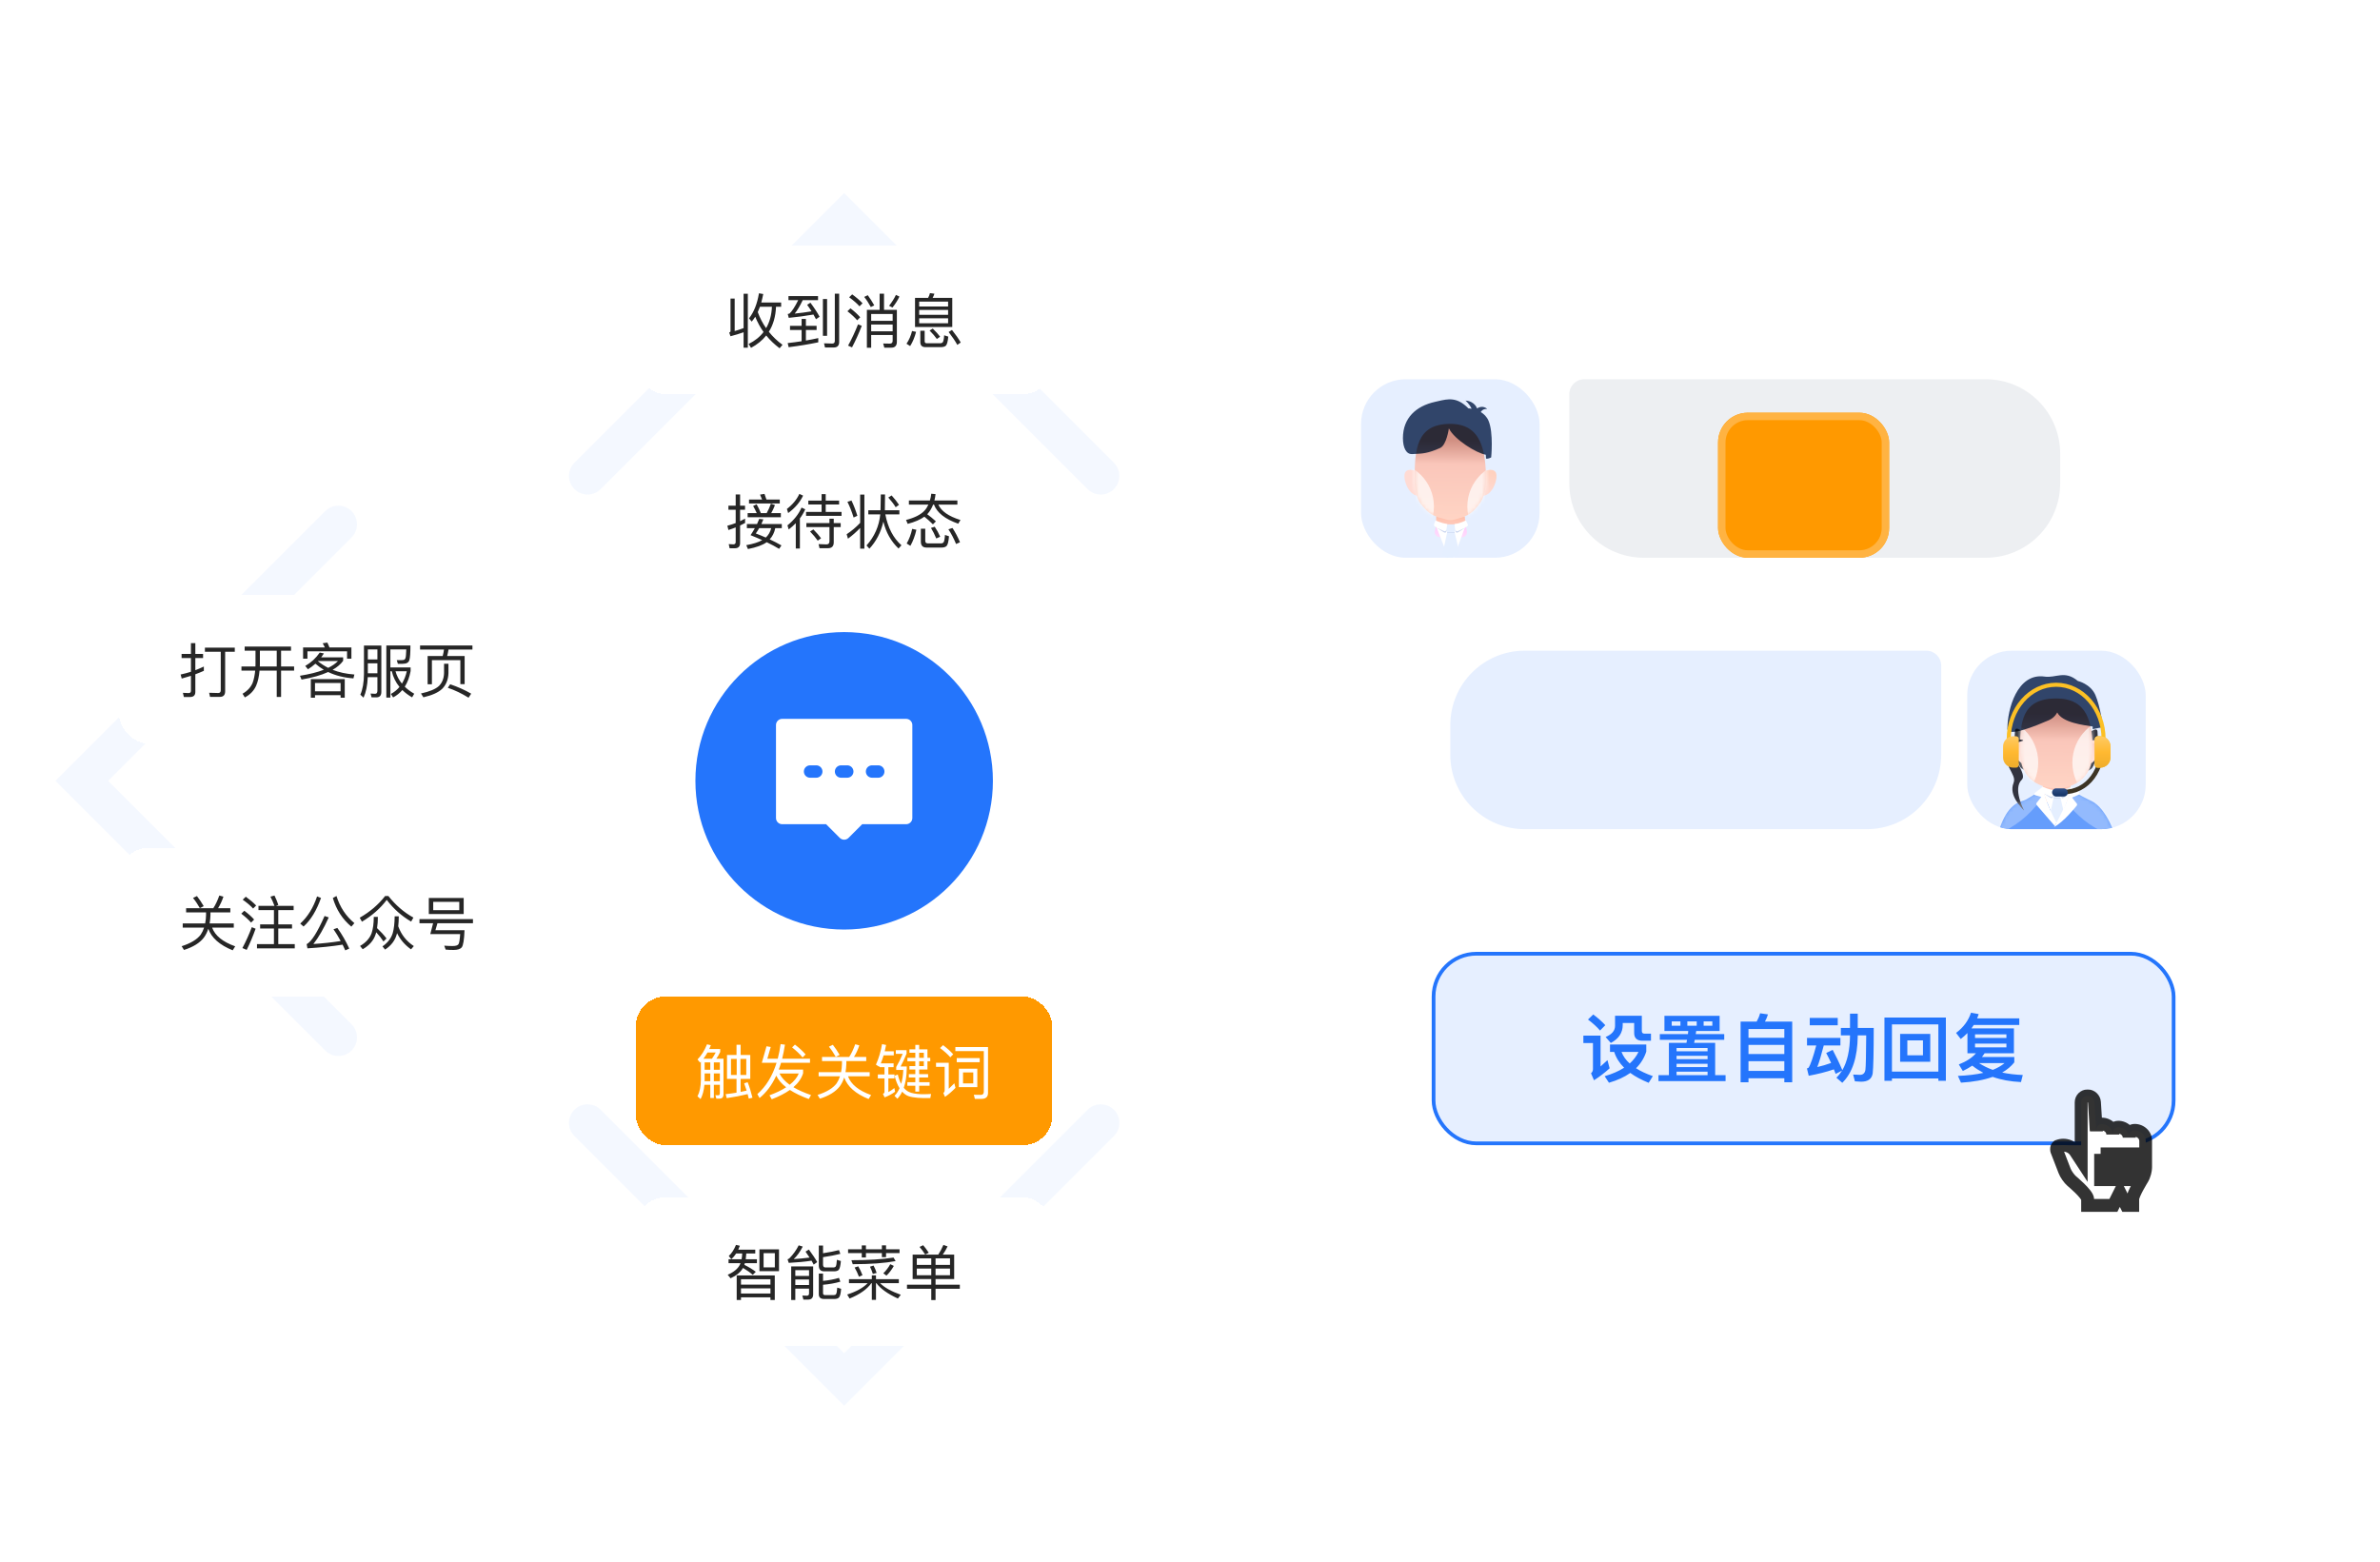 <svg width="640" height="420" viewBox="0 0 640 420" fill="none" xmlns="http://www.w3.org/2000/svg">
<path opacity="0.05" d="M296 302L227 371L158 302" stroke="#2475FC" stroke-width="10" stroke-linecap="round"/>
<path opacity="0.05" d="M158 128L227 59L296 128" stroke="#2475FC" stroke-width="10" stroke-linecap="round"/>
<path opacity="0.05" d="M91 279L22 210L91 141" stroke="#2475FC" stroke-width="10" stroke-linecap="round"/>
<circle cx="227" cy="210" r="40" fill="#2475FC"/>
<path d="M210.333 195H243.667V220H231.167L227 224.167L222.833 220H210.333V195Z" fill="white" stroke="white" stroke-width="3.333" stroke-linecap="round" stroke-linejoin="round"/>
<path d="M226.167 207.5H227.835" stroke="#2475FC" stroke-width="3.333" stroke-linecap="round"/>
<path d="M234.501 207.5H236.167" stroke="#2475FC" stroke-width="3.333" stroke-linecap="round"/>
<path d="M217.834 207.5H219.5" stroke="#2475FC" stroke-width="3.333" stroke-linecap="round"/>
<g filter="url(#filter0_d_2293_52478)">
<rect x="32" y="156" width="112" height="40" rx="8" fill="white" shape-rendering="crispEdges"/>
<path d="M54.816 175.264V176.416C54.064 176.752 53.296 177.056 52.528 177.344V182.096C52.528 182.992 52.048 183.456 51.12 183.456H49.44L49.184 182.336C49.728 182.368 50.24 182.4 50.72 182.4C51.136 182.4 51.344 182.192 51.344 181.792V177.76C50.512 178.016 49.696 178.272 48.864 178.496L48.576 177.408C49.504 177.2 50.432 176.96 51.344 176.672V172.976H48.832V171.872H51.344V168.976H52.528V171.872H54.608V172.976H52.528V176.256C53.296 175.952 54.064 175.616 54.816 175.264ZM55.104 170.176H63.136V171.296H60.544V181.936C60.544 182.928 60.064 183.424 59.104 183.424H56.48L56.24 182.32C57.104 182.352 57.92 182.384 58.704 182.384C59.136 182.384 59.36 182.128 59.36 181.648V171.296H55.104V170.176ZM65.792 169.888H78.256V171.008H75.584V175.248H79.088V176.352H75.584V183.44H74.416V176.352H69.792C69.648 178 69.344 179.36 68.864 180.448C68.256 181.792 67.248 182.832 65.84 183.568L65.216 182.576C66.512 181.84 67.424 180.864 67.936 179.648C68.272 178.72 68.496 177.632 68.624 176.352H64.928V175.248H68.688C68.688 175.04 68.704 174.848 68.704 174.688V171.008H65.792V169.888ZM69.888 171.008V174.688C69.888 174.88 69.872 175.072 69.872 175.248H74.416V171.008H69.888ZM92.704 178.64V183.648H91.584V182.96H84.704V183.648H83.584V178.64H92.704ZM84.704 181.92H91.584V179.68H84.704V181.92ZM85.984 171.504L87.104 171.744C86.864 172.112 86.624 172.464 86.368 172.8H92.272V173.728C91.616 174.64 90.672 175.44 89.44 176.144C91.184 176.832 93.136 177.248 95.296 177.408L95.04 178.448C92.48 178.256 90.224 177.696 88.24 176.736C86.352 177.6 83.968 178.272 81.088 178.768L80.656 177.744C83.232 177.328 85.376 176.8 87.072 176.128C86.256 175.648 85.504 175.104 84.816 174.496C84.192 175.056 83.52 175.552 82.816 176L82.08 175.104C83.664 174.192 84.96 172.992 85.984 171.504ZM88.256 175.616C89.36 175.072 90.24 174.448 90.896 173.776H85.536L85.488 173.824C86.336 174.528 87.264 175.12 88.256 175.616ZM94.496 170.128V173.152H93.328V171.168H82.672V173.152H81.504V170.128H87.36C87.168 169.712 86.976 169.344 86.768 169.008L88.032 168.816C88.224 169.2 88.4 169.648 88.592 170.128H94.496ZM98.912 174.4V177.072H101.488V174.4H98.912ZM101.488 173.36V170.656H98.912V173.36H101.488ZM98.896 178.112C98.8 180.352 98.416 182.192 97.76 183.632L96.896 182.832C97.536 181.392 97.856 179.536 97.872 177.296V169.616H102.544V182.096C102.544 183.056 102.096 183.552 101.2 183.552H99.92L99.648 182.528C100.096 182.56 100.496 182.592 100.88 182.592C101.28 182.592 101.488 182.304 101.488 181.728V178.112H98.896ZM104.976 176.528V183.616H103.888V169.6H110.368C110.368 171.584 110.272 172.896 110.08 173.536C109.888 174.192 109.296 174.528 108.288 174.528H106.992L106.688 173.536C106.96 173.536 107.312 173.552 107.76 173.552C108.144 173.552 108.416 173.52 108.608 173.472C108.8 173.408 108.944 173.248 109.04 173.008C109.152 172.656 109.216 171.872 109.248 170.656H104.976V175.504H110.416V176.48C110.112 178.128 109.584 179.536 108.848 180.688C109.568 181.392 110.416 182.016 111.392 182.576L110.816 183.552C109.792 182.96 108.928 182.304 108.192 181.584C107.488 182.4 106.672 183.056 105.712 183.568L105.104 182.64C106.016 182.144 106.784 181.52 107.424 180.752C106.4 179.504 105.712 178.096 105.36 176.528H104.976ZM106.352 176.528C106.688 177.76 107.264 178.864 108.08 179.856C108.672 178.896 109.104 177.792 109.392 176.528H106.352ZM124.944 172.432V180H123.792V173.552H116.144V180.032H114.992V172.432H119.04C119.2 171.872 119.312 171.296 119.392 170.688H112.96V169.6H127.04V170.688H120.608C120.512 171.296 120.4 171.888 120.24 172.432H124.944ZM121.056 180.032C123.12 180.736 125.008 181.568 126.704 182.56L126 183.648C124.176 182.512 122.32 181.616 120.416 180.976L121.056 180.032ZM119.408 174.512H120.592V177.056C120.528 178.816 119.952 180.208 118.896 181.264C117.872 182.24 116.192 182.992 113.856 183.536L113.2 182.512C115.52 182 117.136 181.328 118.048 180.48C118.912 179.6 119.36 178.464 119.408 177.056V174.512Z" fill="#262626"/>
</g>
<g filter="url(#filter1_d_2293_52478)">
<rect x="171" y="264" width="112" height="40" rx="8" fill="#FF9900" shape-rendering="crispEdges"/>
<path d="M195.496 279.728H198.056V276.992H199.16V279.728H201.752V286.16H199.16V289.664C199.704 289.552 200.248 289.44 200.776 289.312C200.568 288.64 200.344 287.984 200.104 287.36L201.048 287.056C201.528 288.272 201.96 289.664 202.344 291.232L201.352 291.472C201.256 291.056 201.144 290.64 201.048 290.256C199.288 290.688 197.416 291.056 195.416 291.344L195.144 290.272C196.136 290.16 197.112 290.032 198.056 289.872V286.16H195.496V279.728ZM200.68 285.104V280.784H199.112V285.104H200.68ZM198.104 285.104V280.784H196.568V285.104H198.104ZM189.48 284.704V286.416C189.48 286.544 189.464 286.656 189.464 286.784H191V284.704H189.48ZM189.416 287.76C189.288 289.28 188.936 290.56 188.392 291.6L187.56 290.848C188.152 289.696 188.456 288.24 188.472 286.48V281.536C188.392 281.616 188.312 281.696 188.248 281.776L187.56 280.944C188.584 279.904 189.448 278.544 190.12 276.864L191.16 277.104C191.032 277.456 190.888 277.808 190.728 278.128H193.672V278.928C193.32 279.632 192.984 280.24 192.632 280.736H194.552V290.32C194.552 291.088 194.184 291.472 193.464 291.472H192.632L192.376 290.544C192.664 290.56 192.92 290.576 193.16 290.576C193.432 290.576 193.576 290.368 193.576 289.968V287.76H191.96V291.312H191V287.76H189.416ZM193.576 286.784V284.704H191.96V286.784H193.576ZM193.576 283.712V281.728H191.96V283.712H193.576ZM189.16 280.736H191.448C191.784 280.256 192.12 279.696 192.456 279.072H190.248C189.912 279.68 189.544 280.224 189.16 280.736ZM191 281.728H189.48V283.712H191V281.728ZM204.856 281.84L206.12 277.392L207.256 277.584L206.344 280.736H209.144C209.464 279.488 209.72 278.192 209.912 276.816L211.08 276.96C210.872 278.304 210.616 279.552 210.328 280.736H217.816V281.84H210.024C209.832 282.48 209.64 283.088 209.416 283.664H215.96V284.656C215.528 286.032 214.664 287.28 213.352 288.4C214.648 289.168 216.232 289.872 218.088 290.512L217.496 291.584C215.448 290.832 213.752 290.016 212.408 289.136C211.096 290.064 209.464 290.896 207.528 291.648L206.92 290.576C208.712 289.92 210.2 289.2 211.4 288.416C210.152 287.456 209.272 286.416 208.744 285.296C207.576 287.824 206.072 289.824 204.248 291.312L203.656 290.256C205.992 288.208 207.704 285.408 208.824 281.84H204.856ZM209.608 284.72C210.152 285.808 211.064 286.816 212.344 287.744C213.528 286.816 214.344 285.808 214.792 284.72H209.608ZM213.768 276.944C214.92 277.824 215.864 278.704 216.632 279.584L215.816 280.4C215.144 279.552 214.2 278.656 213 277.696L213.768 276.944ZM223.96 276.992C224.6 277.824 225.208 278.72 225.784 279.712L224.744 280.24C224.168 279.216 223.56 278.304 222.904 277.504L223.96 276.992ZM229.976 276.848L231.08 277.152C230.696 278.304 230.216 279.344 229.64 280.256H232.936V281.376H227.592V282.128C227.56 282.928 227.496 283.68 227.368 284.352H233.864V285.472H228.04C228.824 287.632 230.888 289.312 234.248 290.512L233.576 291.584C230.056 290.16 227.88 288.224 227.016 285.792C226.712 286.704 226.312 287.504 225.8 288.192C224.712 289.6 222.936 290.704 220.472 291.488L219.848 290.48C222.296 289.696 224.008 288.656 224.968 287.376C225.352 286.8 225.656 286.176 225.88 285.472H220.136V284.352H226.168C226.312 283.648 226.392 282.912 226.408 282.128V281.376H221.048V280.256H228.36C228.968 279.328 229.496 278.192 229.976 276.848ZM236.552 282.672C236.52 282.752 236.472 282.832 236.44 282.912L235.544 282.336C236.296 280.672 236.84 278.832 237.192 276.816L238.28 277.04C238.152 277.632 238.04 278.192 237.912 278.736H240.344V279.84H237.608C237.384 280.608 237.128 281.312 236.856 281.984H240.296V283.008H238.888V284.976H240.536V286.032H238.888V289.712C239.416 289.424 239.96 289.072 240.504 288.624L240.696 289.616C239.88 290.224 238.936 290.736 237.88 291.136L237.416 290.176C237.704 290.064 237.848 289.904 237.848 289.68V286.032H236.056V284.976H237.848V283.008H236.552V282.672ZM249.4 283.648H247.176V284.88H249.576V285.792H247.176V287.056H249.976V288.016H247.176V289.584H246.136V288.016H243.992V287.056H246.136V285.792H244.392V284.88H246.136V283.648H244.552V282.72H246.136V281.424H244.008V280.496H246.136V279.136H244.552V278.208H246.136V277.024H247.176V278.208H249.4V280.496H250.152V281.424H249.4V283.648ZM247.176 279.136V280.496H248.424V279.136H247.176ZM247.176 281.424V282.72H248.424V281.424H247.176ZM247.848 290.288C248.904 290.288 249.752 290.256 250.376 290.224L250.168 291.328H248.424C246.056 291.296 244.44 291.008 243.608 290.464C243.224 290.224 242.888 289.936 242.6 289.6C242.248 290.336 241.816 290.96 241.32 291.504L240.536 290.736C241.08 290.16 241.544 289.472 241.896 288.672C241.336 287.776 240.888 286.656 240.568 285.312L241.432 284.992C241.64 285.936 241.944 286.768 242.328 287.504C242.648 286.416 242.84 285.168 242.904 283.76H241V282.96C241.64 281.872 242.232 280.688 242.744 279.424H240.888V278.432H243.784V279.376C243.24 280.72 242.712 281.856 242.184 282.816H243.832V283.44C243.8 285.44 243.528 287.152 243.032 288.56C243.448 289.072 243.928 289.44 244.44 289.68C245.16 290.032 246.296 290.224 247.848 290.288ZM263.992 291.536H262.152L261.864 290.432L263.752 290.464C264.28 290.464 264.552 290.176 264.552 289.6V278.688H256.904V277.6H265.688V289.936C265.688 290.992 265.112 291.536 263.992 291.536ZM257.272 280.576H263.448V281.68H257.272V280.576ZM257.848 283.424H262.808V288.384H257.848V283.424ZM261.72 287.376V284.432H258.968V287.376H261.72ZM253.592 277.088C254.68 277.904 255.592 278.72 256.328 279.552L255.544 280.352C254.872 279.568 253.944 278.736 252.792 277.872L253.592 277.088ZM251.704 281.824H255.128V288.832C255.592 288.4 256.088 287.904 256.632 287.344L256.936 288.576C256.056 289.488 255.112 290.304 254.12 291.008L253.672 289.984C253.896 289.776 254.024 289.552 254.024 289.296V282.928H251.704V281.824Z" fill="white"/>
</g>
<g filter="url(#filter2_d_2293_52478)">
<rect x="32" y="224" width="112" height="40" rx="8" fill="white" shape-rendering="crispEdges"/>
<path d="M52.96 236.992C53.6 237.824 54.208 238.72 54.784 239.712L53.744 240.24C53.168 239.216 52.56 238.304 51.904 237.504L52.96 236.992ZM58.976 236.848L60.08 237.152C59.696 238.304 59.216 239.344 58.64 240.256H61.936V241.376H56.592V242.128C56.56 242.928 56.496 243.68 56.368 244.352H62.864V245.472H57.04C57.824 247.632 59.888 249.312 63.248 250.512L62.576 251.584C59.056 250.16 56.88 248.224 56.016 245.792C55.712 246.704 55.312 247.504 54.8 248.192C53.712 249.6 51.936 250.704 49.472 251.488L48.848 250.48C51.296 249.696 53.008 248.656 53.968 247.376C54.352 246.8 54.656 246.176 54.88 245.472H49.136V244.352H55.168C55.312 243.648 55.392 242.912 55.408 242.128V241.376H50.048V240.256H57.36C57.968 239.328 58.496 238.192 58.976 236.848ZM66.096 237.168C67.2 237.968 68.128 238.752 68.88 239.536L68.064 240.352C67.392 239.6 66.448 238.8 65.264 237.968L66.096 237.168ZM65.696 240.944C66.752 241.728 67.632 242.512 68.336 243.312L67.52 244.128C66.88 243.392 66 242.592 64.88 241.728L65.696 240.944ZM67.712 245.36L68.736 245.776C68.016 247.792 67.216 249.696 66.336 251.472L65.184 250.976C66.144 249.152 66.992 247.28 67.712 245.36ZM69.504 239.632H73.808C73.488 238.768 73.136 237.952 72.72 237.152L73.808 236.848C74.256 237.776 74.608 238.608 74.848 239.376L74.192 239.632H78.96V240.768H74.832V244.608H78.528V245.712H74.832V249.92H79.264V251.056H69.104V249.92H73.664V245.712H69.952V244.608H73.664V240.768H69.504V239.632ZM85.264 237.088L86.32 237.504C85.136 240.864 83.584 243.424 81.632 245.184L80.736 244.4C82.736 242.576 84.24 240.144 85.264 237.088ZM90.72 245.568C91.968 247.296 93.024 249.152 93.92 251.12L92.848 251.6C92.608 251.056 92.368 250.544 92.128 250.064C89.312 250.512 86.16 250.832 82.672 251.056L82.464 249.936C83.744 249.264 85.344 246.736 87.28 242.352L88.4 242.736C87.024 245.776 85.648 248.16 84.272 249.888C86.88 249.728 89.328 249.456 91.616 249.088C90.992 247.936 90.352 246.88 89.68 245.92L90.72 245.568ZM90.48 236.976C91.408 239.952 93.008 242.384 95.296 244.272L94.48 245.216C92.096 243.232 90.432 240.656 89.504 237.52L90.48 236.976ZM103.568 236.976H104.432C106.384 239.44 108.624 241.376 111.168 242.784L110.56 243.856C108 242.368 105.808 240.416 104 238.016C102.304 240.288 100.08 242.24 97.328 243.888L96.736 242.816C99.472 241.248 101.744 239.312 103.568 236.976ZM100.512 242.592H101.616C101.616 243.712 101.536 244.72 101.392 245.616C102.384 246.544 103.232 247.472 103.936 248.4L103.12 249.216C102.608 248.416 101.952 247.6 101.168 246.736L101.024 247.232C100.512 248.88 99.36 250.24 97.536 251.296L96.816 250.416C98.384 249.504 99.408 248.368 99.92 246.992C100.304 245.84 100.512 244.384 100.512 242.592ZM106.128 242.448H107.232C107.232 243.408 107.184 244.304 107.088 245.12C107.888 247.36 109.28 249.136 111.28 250.448L110.528 251.328C108.864 250.144 107.616 248.688 106.768 246.96L106.704 247.216C106.256 248.912 105.2 250.304 103.552 251.392L102.848 250.528C104.224 249.584 105.152 248.4 105.6 246.992C105.936 245.808 106.112 244.288 106.128 242.448ZM115.312 237.504H124.688V241.824H115.312V237.504ZM123.504 240.784V238.544H116.496V240.784H123.504ZM116.464 244.304H112.8V243.2H127.184V244.304H117.632L117.088 246.176H124.912C124.816 248.736 124.56 250.272 124.176 250.768C123.792 251.248 123.056 251.488 121.968 251.488C121.168 251.488 120.464 251.456 119.84 251.392L119.456 250.336C120.304 250.4 121.056 250.432 121.712 250.432C122.576 250.432 123.104 250.256 123.312 249.904C123.504 249.552 123.648 248.656 123.744 247.216H115.712L116.464 244.304Z" fill="#262626"/>
</g>
<g filter="url(#filter3_d_2293_52478)">
<rect x="171" y="318" width="112" height="40" rx="8" fill="white" shape-rendering="crispEdges"/>
<path d="M197.96 333.12C197.576 333.712 197.144 334.224 196.664 334.656L195.976 333.792C196.744 333.088 197.384 332.096 197.912 330.816L198.952 331.04C198.808 331.424 198.664 331.776 198.52 332.096H203.096V333.12H200.68C200.648 333.664 200.6 334.192 200.536 334.672H203.544V335.728H200.296C200.248 335.888 200.2 336.032 200.168 336.176C201.384 336.784 202.408 337.408 203.24 338.048L202.424 338.864C201.752 338.256 200.888 337.648 199.8 337.008C199.16 338.128 198.04 339.056 196.456 339.792L195.688 338.848C197.352 338.112 198.44 337.2 198.968 336.112L199.128 335.728H195.912V334.672H199.416C199.512 334.176 199.56 333.664 199.592 333.12H197.96ZM204.216 332.016H209.48V337.872H204.216V332.016ZM208.36 336.848V333.04H205.336V336.848H208.36ZM208.344 339.024V345.632H207.176V344.912H199.256V345.632H198.104V339.024H208.344ZM199.256 343.888H207.176V342.512H199.256V343.888ZM199.256 341.504H207.176V340.048H199.256V341.504ZM213.864 340.112V341.6H217.56V340.112H213.864ZM217.56 339.152V337.6H213.864V339.152H217.56ZM213.864 342.576V345.632H212.76V336.592H218.664V344.112C218.664 345.04 218.216 345.52 217.32 345.52H216.04L215.752 344.432L216.952 344.48C217.352 344.48 217.56 344.272 217.56 343.872V342.576H213.864ZM224.28 337.92H221.64C220.664 337.92 220.184 337.392 220.184 336.352V330.976H221.32V333.056C223.08 332.784 224.504 332.496 225.608 332.208L225.976 333.216C224.632 333.552 223.08 333.856 221.32 334.112V336.112C221.32 336.624 221.528 336.88 221.96 336.88H224.056C224.376 336.88 224.6 336.784 224.728 336.624C224.888 336.4 224.984 335.808 225.048 334.816L226.12 335.152C226.008 336.464 225.8 337.264 225.512 337.552C225.256 337.792 224.84 337.92 224.28 337.92ZM221.32 341.536V343.824C221.32 344.144 221.512 344.32 221.928 344.32H224.104C224.424 344.32 224.664 344.24 224.792 344.096C224.968 343.872 225.08 343.28 225.144 342.304L226.184 342.624C226.088 343.92 225.88 344.704 225.576 344.992C225.32 345.232 224.904 345.36 224.328 345.36H221.608C220.648 345.36 220.184 344.928 220.184 344.08V338.528H221.32V340.496C222.92 340.336 224.344 340.064 225.608 339.68L225.976 340.704C224.536 341.12 222.984 341.392 221.32 341.536ZM217.512 332.064C218.472 333.36 219.224 334.48 219.752 335.44L218.808 336.112C218.632 335.76 218.44 335.408 218.232 335.056C216.52 335.328 214.472 335.52 212.104 335.648L211.784 334.688C211.992 334.624 212.168 334.512 212.312 334.384C213.304 333.36 214.136 332.208 214.776 330.928L215.864 331.264C215.128 332.688 214.328 333.808 213.432 334.624C214.776 334.544 216.2 334.416 217.704 334.224C217.368 333.712 217 333.168 216.616 332.624L217.512 332.064ZM228.056 331.984H231.736V330.944H232.856V331.984H237.144V330.928H238.264V331.984H241.896V333.008H238.264V334.112H237.144V333.008H232.856V334.192H231.736V333.008H228.056V331.984ZM239.4 336L240.36 336.464C239.8 337.456 239.144 338.336 238.376 339.072L237.528 338.448C238.248 337.76 238.872 336.944 239.4 336ZM234.904 336.368C235.224 336.944 235.496 337.6 235.736 338.352L234.712 338.608C234.504 337.936 234.248 337.28 233.944 336.672L234.904 336.368ZM230.792 336.576C231.224 337.312 231.608 338.112 231.928 338.96L230.984 339.376C230.632 338.448 230.232 337.616 229.816 336.896L230.792 336.576ZM240.28 334.224L240.84 335.168C237.944 335.712 234.104 336 229.304 336L228.952 334.928C233.496 334.928 237.272 334.688 240.28 334.224ZM228.296 340.032H234.44V339.008H235.56V340.032H241.704V341.104H236.664C237.816 342.272 239.672 343.312 242.232 344.224L241.448 345.232C238.728 343.984 236.792 342.608 235.672 341.104H235.56V345.6H234.44V341.104H234.328C233.112 342.768 231.16 344.144 228.456 345.232L227.816 344.16C230.312 343.36 232.136 342.336 233.32 341.104H228.296V340.032ZM245.416 333.424H252.312C252.824 332.624 253.288 331.744 253.688 330.816L254.808 331.216C254.424 332.032 253.992 332.768 253.512 333.424H256.584V340H251.576V341.52H258.104V342.608H251.576V345.648H250.424V342.608H243.896V341.52H250.424V340H245.416V333.424ZM255.464 338.976V337.184H251.576V338.976H255.464ZM250.424 338.976V337.184H246.536V338.976H250.424ZM246.536 336.192H250.424V334.432H246.536V336.192ZM251.576 334.432V336.192H255.464V334.432H251.576ZM248.248 330.896C248.776 331.504 249.272 332.192 249.752 332.928L248.792 333.408C248.312 332.64 247.816 331.968 247.272 331.36L248.248 330.896Z" fill="#262626"/>
</g>
<g filter="url(#filter4_d_2293_52478)">
<rect x="171" y="62" width="112" height="40" rx="8" fill="white" shape-rendering="crispEdges"/>
<path d="M196.44 86.432L196.088 85.456C196.312 85.36 196.44 85.232 196.44 85.072V76.304H197.56V85.04C198.36 84.816 199.16 84.544 199.96 84.24V75.008H201.096V89.504H199.96V85.36C198.84 85.76 197.656 86.112 196.44 86.432ZM204.36 78.496C204.168 79.008 203.976 79.488 203.768 79.936C204.344 81.504 205.08 82.944 206.008 84.256C206.968 82.624 207.48 80.704 207.576 78.496H204.36ZM203.096 81.184C202.792 81.664 202.472 82.096 202.136 82.496L201.416 81.616C202.728 79.952 203.624 77.696 204.088 74.88L205.24 75.072C205.08 75.888 204.904 76.656 204.712 77.36H210.056V78.496H208.68C208.568 81.12 207.928 83.376 206.744 85.232C207.8 86.544 209.016 87.712 210.424 88.736L209.64 89.664C208.248 88.624 207.048 87.472 206.04 86.224C204.984 87.552 203.624 88.656 201.96 89.552L201.304 88.512C202.984 87.68 204.328 86.608 205.32 85.296C204.424 84.016 203.672 82.656 203.096 81.184ZM220.04 86.928V88.064C217.576 88.576 214.92 89.024 212.072 89.376L211.816 88.272C213.096 88.128 214.344 87.968 215.56 87.776V84.752H212.44V83.632H215.56V81.776H216.712V83.632H219.592V84.752H216.712V87.584C217.848 87.392 218.952 87.168 220.04 86.928ZM212.024 75.632H219.976V76.72H215.864C215.096 78.32 214.376 79.52 213.704 80.336C215.288 80.176 216.792 79.984 218.232 79.728C217.88 79.152 217.48 78.576 217.048 77.984L217.928 77.408C219 78.848 219.816 80.112 220.392 81.184L219.432 81.856C219.224 81.44 219 81.024 218.744 80.592C216.728 80.944 214.504 81.248 212.104 81.488L211.832 80.448C212.024 80.416 212.184 80.384 212.296 80.336C212.952 79.76 213.736 78.56 214.648 76.72H212.024V75.632ZM224.2 89.456H221.848L221.592 88.336C222.36 88.368 223.096 88.4 223.8 88.4C224.248 88.4 224.488 88.16 224.488 87.696V74.976H225.656V87.984C225.656 88.96 225.16 89.456 224.2 89.456ZM221.288 76.416H222.408V86.32H221.288V76.416ZM236.536 74.976H237.72V79.344H241.176V87.92C241.176 88.976 240.664 89.504 239.672 89.504H237.8L237.496 88.384L239.288 88.416C239.784 88.416 240.04 88.16 240.04 87.664V86.096H234.264V89.52H233.112V79.344H236.536V74.976ZM234.264 83.28V85.104H240.04V83.28H234.264ZM240.04 82.288V80.448H234.264V82.288H240.04ZM233.352 75.392C233.96 76.224 234.536 77.136 235.096 78.128L234.168 78.576C233.624 77.568 233.032 76.656 232.392 75.856L233.352 75.392ZM240.92 75.312L241.864 75.76C241.384 76.784 240.76 77.76 239.992 78.704L239.08 78.24C239.848 77.248 240.472 76.272 240.92 75.312ZM230.728 83.232L231.736 83.632C230.936 85.68 230.072 87.616 229.112 89.424L228.056 88.96C229.08 87.088 229.96 85.184 230.728 83.232ZM229.16 75.168C230.264 75.968 231.192 76.768 231.944 77.568L231.128 78.384C230.456 77.616 229.528 76.816 228.344 75.952L229.16 75.168ZM228.696 78.928C229.752 79.728 230.616 80.528 231.32 81.328L230.504 82.144C229.864 81.392 229 80.576 227.88 79.712L228.696 78.928ZM246.056 76.112H249.576C249.8 75.696 249.96 75.28 250.072 74.832L251.272 74.992C251.144 75.392 250.984 75.76 250.792 76.112H256.072V83.936H246.056V76.112ZM254.952 82.944V81.6H247.176V82.944H254.952ZM247.176 80.672H254.952V79.36H247.176V80.672ZM247.176 78.432H254.952V77.12H247.176V78.432ZM245.256 85.024L246.344 85.248C245.96 86.72 245.432 87.984 244.744 89.072L243.768 88.448C244.456 87.424 244.952 86.272 245.256 85.024ZM252.968 89.36H248.856C247.928 89.36 247.48 88.896 247.48 88V84.944H248.648V87.76C248.648 88.128 248.824 88.32 249.192 88.32H252.744C253.112 88.32 253.368 88.224 253.496 88.064C253.688 87.84 253.832 87.216 253.896 86.176L255 86.528C254.872 87.872 254.648 88.688 254.328 88.992C254.04 89.232 253.576 89.36 252.968 89.36ZM250.824 84.368C251.688 85.2 252.344 85.936 252.808 86.56L251.928 87.168C251.448 86.48 250.808 85.728 249.976 84.896L250.824 84.368ZM255.992 84.736C257.016 86.016 257.8 87.152 258.344 88.112L257.432 88.752C256.856 87.712 256.072 86.56 255.096 85.296L255.992 84.736Z" fill="#262626"/>
</g>
<g filter="url(#filter5_d_2293_52478)">
<rect x="171" y="116" width="112" height="40" rx="8" fill="white" shape-rendering="crispEdges"/>
<path d="M203.464 131.632C203.88 132.352 204.248 133.136 204.6 134H206.168C206.616 133.2 206.984 132.352 207.304 131.456L208.392 131.84C208.088 132.64 207.752 133.36 207.384 134H209.976V135.104H201.048V134H203.496C203.176 133.296 202.856 132.656 202.52 132.08L203.464 131.632ZM205.576 128.832C205.752 129.28 205.928 129.792 206.104 130.352H209.688V131.408H201.416V130.352H204.936C204.76 129.872 204.568 129.424 204.376 129.024L205.576 128.832ZM197.592 143.456H196.2L195.96 142.336C196.392 142.368 196.808 142.4 197.192 142.4C197.608 142.4 197.832 142.192 197.832 141.776V137.84C197.192 138.096 196.536 138.336 195.88 138.544L195.592 137.392C196.344 137.2 197.096 136.96 197.832 136.672V133.104H195.88V132H197.832V128.976H199.016V132H200.344V133.104H199.016V136.176C199.464 135.952 199.912 135.728 200.36 135.488V136.656C199.912 136.896 199.464 137.12 199.016 137.328V142.064C199.016 142.992 198.536 143.456 197.592 143.456ZM204.168 135.552L205.272 135.68C205.112 136.112 204.936 136.528 204.744 136.928H210.232V138.048H208.472C208.232 139.232 207.736 140.24 206.984 141.056C208.072 141.568 209.128 142.112 210.136 142.688L209.512 143.616C208.552 143.024 207.448 142.432 206.168 141.824C205.112 142.592 203.432 143.216 201.128 143.664L200.68 142.624C202.536 142.288 203.976 141.84 204.968 141.264C203.992 140.816 202.952 140.384 201.832 139.936C202.264 139.28 202.648 138.656 202.984 138.048H200.84V136.928H203.576C203.8 136.448 203.992 136 204.168 135.552ZM207.384 138.048H204.152C203.864 138.544 203.56 139.024 203.24 139.472C204.168 139.824 205.064 140.192 205.928 140.576C206.648 139.904 207.128 139.072 207.384 138.048ZM214.952 128.832L215.96 129.296C215.128 131.056 213.8 132.624 211.944 133.984L211.608 132.88C213.144 131.696 214.248 130.352 214.952 128.832ZM215.544 132.512L216.536 132.976C216.152 133.84 215.672 134.656 215.096 135.424V143.52H213.992V136.704C213.416 137.312 212.776 137.872 212.088 138.4L211.752 137.296C213.48 135.904 214.744 134.304 215.544 132.512ZM220.936 128.896H222.04V130.64H225.64V131.68H222.04V133.68H226.296V134.736H216.76V133.68H220.936V131.68H217.368V130.64H220.936V128.896ZM216.84 136.688H223.048V135.504H224.2V136.688H226.072V137.76H224.2V141.872C224.2 142.912 223.672 143.44 222.648 143.44H220.376L220.12 142.336C220.856 142.384 221.576 142.416 222.248 142.416C222.776 142.416 223.048 142.128 223.048 141.584V137.76H216.84V136.688ZM218.728 138.384C219.624 139.296 220.312 140.096 220.792 140.768L219.896 141.408C219.384 140.672 218.696 139.84 217.832 138.944L218.728 138.384ZM231.304 136.624V129.024H232.44V143.552H231.304V137.984C230.344 139.008 229.24 139.984 228.024 140.88L227.672 139.68C229 138.8 230.216 137.776 231.304 136.624ZM228.968 130.608C229.576 131.888 230.104 133.264 230.552 134.72L229.544 135.184C229.048 133.584 228.488 132.176 227.88 130.96L228.968 130.608ZM239.768 129.248C240.632 130.208 241.288 131.056 241.752 131.776L240.856 132.416C240.376 131.616 239.704 130.752 238.872 129.808L239.768 129.248ZM237.992 128.976C237.992 130.16 237.976 131.568 237.944 133.232H241.848V134.336H238.072C238.76 137.92 240.2 140.704 242.408 142.656L241.624 143.52C239.608 141.616 238.248 139.2 237.544 136.288C236.872 139.184 235.608 141.616 233.784 143.568L233.016 142.704C235.16 140.304 236.392 137.504 236.712 134.336H233.496V133.232H236.776C236.824 131.376 236.856 129.952 236.856 128.976H237.992ZM250.424 128.784L251.576 128.896C251.512 129.504 251.4 130.064 251.272 130.608H257.448V131.712H252.328C253.112 133.488 255.096 134.864 258.28 135.856L257.672 136.848C254.12 135.6 251.96 133.888 251.16 131.712H250.92C250.568 132.64 250.088 133.456 249.496 134.128C249.432 134.192 249.384 134.24 249.336 134.304C250.04 134.8 250.808 135.44 251.672 136.224L250.872 137.024C250.104 136.256 249.336 135.568 248.568 134.96C247.512 135.744 246.008 136.384 244.088 136.896L243.64 135.84C245.912 135.264 247.56 134.432 248.568 133.376C249.016 132.896 249.368 132.336 249.656 131.712H244.408V130.608H250.056C250.232 130.032 250.36 129.424 250.424 128.784ZM245.288 138.24L246.424 138.48C246.04 140.144 245.496 141.584 244.808 142.8L243.816 142.176C244.488 140.992 244.984 139.68 245.288 138.24ZM251.352 137.664C251.912 138.496 252.408 139.392 252.824 140.352L251.768 140.816C251.32 139.744 250.856 138.8 250.344 137.984L251.352 137.664ZM256.136 138C256.904 139.184 257.576 140.464 258.152 141.84L257.096 142.304C256.472 140.8 255.784 139.488 255.032 138.352L256.136 138ZM253.208 143.264H249.144C248.12 143.264 247.624 142.72 247.624 141.664V138.192H248.808V141.424C248.808 141.904 249.032 142.144 249.512 142.144H253C253.336 142.144 253.576 142.048 253.72 141.856C253.912 141.632 254.04 140.976 254.104 139.872L255.192 140.224C255.08 141.664 254.856 142.528 254.536 142.848C254.248 143.12 253.816 143.264 253.208 143.264Z" fill="#262626"/>
</g>
<g filter="url(#filter6_d_2293_52478)">
<path fill-rule="evenodd" clip-rule="evenodd" d="M354 78C347.373 78 342 83.373 342 90V192.602L323 203.572C317.667 206.651 317.667 214.349 323 217.429L342 228.398V330C342 336.627 347.373 342 354 342H589C595.627 342 601 336.627 601 330V90C601 83.373 595.627 78 589 78H354Z" fill="white"/>
</g>
<rect x="385.5" y="256.5" width="199" height="51" rx="11.5" fill="#E6EFFF"/>
<rect x="385.5" y="256.5" width="199" height="51" rx="11.5" stroke="#2475FC"/>
<path d="M428.44 272.84C429.72 273.8 430.8 274.76 431.68 275.72L430.26 277.16C429.48 276.24 428.4 275.24 427.02 274.2L428.44 272.84ZM425.78 278.52H430.4V286.82C430.98 286.3 431.6 285.74 432.26 285.12L432.84 287.32C431.52 288.52 430.12 289.58 428.64 290.54L427.84 288.66C428.18 288.36 428.36 287.98 428.36 287.54V280.52H425.78V278.52ZM432.94 280.92H442.7V282.82C442.14 284.54 441.22 286.04 439.94 287.3C441.18 288.1 442.68 288.8 444.46 289.42L443.34 291.22C441.38 290.42 439.72 289.54 438.4 288.56C436.84 289.66 434.94 290.54 432.66 291.2L431.5 289.44C433.56 288.84 435.3 288.08 436.74 287.16C435.46 285.88 434.56 284.48 434.08 282.92H432.94V280.92ZM436.04 282.92C436.48 284.06 437.2 285.1 438.24 286.02C439.26 285.1 440.04 284.08 440.6 282.92H436.04ZM434.3 273.18H441.5V277.32C441.5 277.76 441.74 278 442.24 278H443.96V279.9H441.68C440.18 279.9 439.44 279.2 439.44 277.8V275.14H436.36V275.68C436.36 277.76 435.28 279.38 433.16 280.5L431.76 278.9C433.44 278.2 434.3 277.2 434.3 275.9V273.18ZM446.34 278.12H453.9C453.94 277.84 453.96 277.56 453.98 277.28H447.58V273.2H462.42V277.28H456.12L456 278.12H463.66V279.66H455.74L455.56 280.48H461.22V289.16H464.02V290.76H445.98V289.16H448.78V280.48H453.5L453.66 279.66H446.34V278.12ZM450.84 289.16H459.18V288.22H450.84V289.16ZM450.84 287H459.18V286.1H450.84V287ZM450.84 284.86H459.18V283.96H450.84V284.86ZM450.84 282.74H459.18V281.86H450.84V282.74ZM460.46 275.86V274.7H458.12V275.86H460.46ZM456.26 275.86V274.7H453.74V275.86H456.26ZM451.88 275.86V274.7H449.54V275.86H451.88ZM481.94 274.76V291.08H479.82V290H470.18V291.08H468.06V274.76H472.38C472.78 274.04 473.1 273.28 473.3 272.52L475.42 272.82C475.22 273.52 474.94 274.16 474.6 274.76H481.94ZM470.18 288.02H479.82V285.4H470.18V288.02ZM470.18 283.48H479.82V281.02H470.18V283.48ZM470.18 279.1H479.82V276.76H470.18V279.1ZM486.66 273.76H494.18V275.74H486.66V273.76ZM485.92 279.14H494.9V281.18H490.42C489.76 283.78 489.18 285.7 488.68 286.98C489.94 286.7 491.18 286.32 492.4 285.88C491.96 284.92 491.52 284.04 491.08 283.2L492.82 282.36C493.7 284 494.58 285.82 495.42 287.82C496.76 285.5 497.44 282.42 497.48 278.62V278.46H495.02V276.46H497.48V272.62H499.56V276.46H503.86C503.86 283.06 503.76 287.14 503.58 288.7C503.34 290.18 502.3 290.92 500.46 290.92C500.14 290.92 499.6 290.88 498.8 290.82L498.32 289C499.02 289.04 499.62 289.08 500.14 289.08C500.98 289.08 501.46 288.64 501.62 287.76C501.74 286.86 501.8 283.76 501.84 278.46H499.56V278.62C499.5 284.36 498.12 288.56 495.4 291.22L493.82 289.84C494.4 289.28 494.9 288.64 495.34 287.94L493.62 288.82C493.46 288.38 493.3 287.98 493.14 287.6C491.04 288.32 488.78 288.88 486.38 289.32L485.9 287.36C486.1 287.3 486.24 287.24 486.32 287.18C486.84 286.42 487.54 284.42 488.4 281.18H485.92V279.14ZM510.96 278.06H519.06V285.56H510.96V278.06ZM517.1 283.82V279.8H512.9V283.82H517.1ZM523.26 273.66V290.68H521.24V290.04H508.76V290.68H506.74V273.66H523.26ZM508.76 288.2H521.24V275.5H508.76V288.2ZM530.76 275.66C530.56 275.98 530.34 276.28 530.14 276.58H541.56V283.28H533.68C533.44 283.64 533.2 283.96 532.96 284.28H541.66V285.72C540.82 286.78 539.72 287.7 538.4 288.46C540.08 288.82 541.94 289.04 543.94 289.12L543.46 291.02C540.62 290.88 538.08 290.42 535.84 289.62C533.5 290.46 530.66 290.98 527.32 291.18L526.5 289.36C529.12 289.26 531.4 288.98 533.34 288.54C532.26 287.96 531.26 287.32 530.36 286.6C529.58 287.12 528.74 287.6 527.82 288.04L526.74 286.28C528.78 285.48 530.3 284.48 531.34 283.28H529.06V277.84C528.5 278.4 527.9 278.94 527.26 279.44L526 277.8C527.98 276.32 529.32 274.5 530.02 272.36L532.08 272.74C531.96 273.14 531.82 273.52 531.66 273.88H543V275.66H530.76ZM535.88 287.74C537.12 287.24 538.18 286.64 539.04 285.92H532.18C533.28 286.64 534.52 287.26 535.88 287.74ZM539.54 281.68V280.68H531.1V281.68H539.54ZM531.1 279.16H539.54V278.18H531.1V279.16Z" fill="#2475FC"/>
<g filter="url(#filter7_d_2293_52478)">
<mask id="path-24-outside-1_2293_52478" maskUnits="userSpaceOnUse" x="551" y="291" width="28" height="34" fill="black">
<rect fill="white" x="551" y="291" width="28" height="34"/>
<path fill-rule="evenodd" clip-rule="evenodd" d="M559.645 310.324L558.109 307.977C557.06 306.375 554.826 305.79 553.117 306.669L553.515 306.464C553.091 306.682 552.888 307.225 553.063 307.677L555.189 313.178C555.526 314.05 556.387 315.283 557.1 315.903C557.1 315.903 561.377 319.443 561.377 320.77V322.451H568.307L570.039 318.986L571.771 322.451H573.504V320.77C573.504 319.443 576.118 315.262 576.118 315.262C576.599 314.45 577 313.018 577 312.068V305.078C576.969 303.53 575.653 302.276 574.03 302.276C573.218 302.276 572.56 302.903 572.56 303.677V304.237C572.56 302.69 571.245 301.436 569.622 301.436C568.81 301.436 568.152 302.063 568.152 302.837V303.397C568.152 301.849 566.836 300.595 565.213 300.595C564.401 300.595 563.743 301.222 563.743 301.996V302.556C563.743 302.307 563.717 302.11 563.666 301.953L563.217 294.735C563.157 293.758 562.334 293 561.377 293C560.414 293 559.645 293.775 559.645 294.732V301.662V310.324ZM571.803 308.592H573.535V315.521H571.803V308.592ZM568.338 308.592H570.071V315.521H568.338V308.592ZM564.873 308.592H566.606V315.521H564.873V308.592Z"/>
</mask>
<path fill-rule="evenodd" clip-rule="evenodd" d="M559.645 310.324L558.109 307.977C557.06 306.375 554.826 305.79 553.117 306.669L553.515 306.464C553.091 306.682 552.888 307.225 553.063 307.677L555.189 313.178C555.526 314.05 556.387 315.283 557.1 315.903C557.1 315.903 561.377 319.443 561.377 320.77V322.451H568.307L570.039 318.986L571.771 322.451H573.504V320.77C573.504 319.443 576.118 315.262 576.118 315.262C576.599 314.45 577 313.018 577 312.068V305.078C576.969 303.53 575.653 302.276 574.03 302.276C573.218 302.276 572.56 302.903 572.56 303.677V304.237C572.56 302.69 571.245 301.436 569.622 301.436C568.81 301.436 568.152 302.063 568.152 302.837V303.397C568.152 301.849 566.836 300.595 565.213 300.595C564.401 300.595 563.743 301.222 563.743 301.996V302.556C563.743 302.307 563.717 302.11 563.666 301.953L563.217 294.735C563.157 293.758 562.334 293 561.377 293C560.414 293 559.645 293.775 559.645 294.732V301.662V310.324ZM571.803 308.592H573.535V315.521H571.803V308.592ZM568.338 308.592H570.071V315.521H568.338V308.592ZM564.873 308.592H566.606V315.521H564.873V308.592Z" fill="white"/>
<path d="M559.645 310.324L558.195 311.273L561.377 316.134V310.324H559.645ZM558.109 307.977L559.558 307.028L558.109 307.977ZM553.063 307.677L551.447 308.302V308.302L553.063 307.677ZM555.189 313.178L556.805 312.553L555.189 313.178ZM557.1 315.903L555.964 317.211L555.979 317.224L555.995 317.237L557.1 315.903ZM561.377 322.451H559.645V324.183H561.377V322.451ZM568.307 322.451V324.183H569.377L569.856 323.225L568.307 322.451ZM570.039 318.986L571.589 318.211L570.039 315.112L568.49 318.211L570.039 318.986ZM571.771 322.451L570.222 323.225L570.701 324.183H571.771V322.451ZM573.504 322.451V324.183H575.236V322.451H573.504ZM576.118 315.262L577.587 316.181L577.598 316.163L577.608 316.145L576.118 315.262ZM577 305.078H578.732V305.06L578.732 305.043L577 305.078ZM563.666 301.953L561.936 302.06L561.95 302.282L562.019 302.493L563.666 301.953ZM563.217 294.735L561.488 294.842V294.842L563.217 294.735ZM559.645 294.732H557.912H559.645ZM573.535 308.592H575.268V306.859H573.535V308.592ZM573.535 315.521V317.254H575.268V315.521H573.535ZM571.803 315.521H570.071V317.254H571.803V315.521ZM570.071 308.592H571.803V306.859H570.071V308.592ZM570.071 315.521V317.254H571.803V315.521H570.071ZM568.338 315.521H566.606V317.254H568.338V315.521ZM566.606 308.592H568.338V306.859H566.606L566.606 308.592ZM566.606 315.521V317.254H568.338V315.521H566.606ZM564.873 315.521H563.141V317.254H564.873V315.521ZM561.094 309.375L559.558 307.028L556.659 308.926L558.195 311.273L561.094 309.375ZM559.558 307.028C558.021 304.679 554.817 303.847 552.325 305.128L553.909 308.209C554.835 307.733 556.099 308.07 556.659 308.926L559.558 307.028ZM553.909 308.209L554.307 308.005L552.723 304.923L552.325 305.128L553.909 308.209ZM552.723 304.923C551.495 305.555 550.96 307.041 551.447 308.302L554.678 307.053C554.757 307.257 554.74 307.448 554.687 307.589C554.635 307.73 554.518 307.896 554.307 308.005L552.723 304.923ZM551.447 308.302L553.573 313.802L556.805 312.553L554.678 307.053L551.447 308.302ZM553.573 313.802C554.011 314.935 555.035 316.404 555.964 317.211L558.236 314.595C557.738 314.163 557.041 313.165 556.805 312.553L553.573 313.802ZM557.1 315.903C555.995 317.237 555.995 317.237 555.995 317.237C555.995 317.237 555.995 317.237 555.995 317.237C555.995 317.237 555.995 317.237 555.995 317.237C555.995 317.237 555.996 317.238 555.996 317.238C555.998 317.24 556 317.241 556.004 317.244C556.01 317.25 556.021 317.259 556.035 317.271C556.064 317.295 556.107 317.331 556.162 317.378C556.272 317.472 556.432 317.609 556.624 317.778C557.01 318.117 557.52 318.579 558.024 319.074C558.536 319.578 559.007 320.082 559.338 320.51C559.505 320.725 559.606 320.883 559.658 320.982C559.728 321.117 559.645 321.02 559.645 320.77H563.109C563.109 320.189 562.892 319.691 562.729 319.378C562.547 319.03 562.314 318.694 562.079 318.39C561.608 317.781 561.01 317.151 560.453 316.603C559.888 316.048 559.328 315.542 558.912 315.176C558.703 314.992 558.529 314.842 558.406 314.737C558.344 314.685 558.295 314.644 558.261 314.615C558.244 314.601 558.23 314.59 558.221 314.582C558.216 314.578 558.212 314.575 558.21 314.572C558.208 314.571 558.207 314.57 558.206 314.57C558.206 314.569 558.205 314.569 558.205 314.569C558.205 314.569 558.205 314.569 558.205 314.569C558.205 314.568 558.205 314.568 557.1 315.903ZM559.645 320.77V322.451H563.109V320.77H559.645ZM561.377 324.183H568.307V320.718H561.377V324.183ZM569.856 323.225L571.589 319.761L568.49 318.211L566.757 321.676L569.856 323.225ZM568.49 319.761L570.222 323.225L573.321 321.676L571.589 318.211L568.49 319.761ZM571.771 324.183H573.504V320.718H571.771V324.183ZM575.236 322.451V320.77H571.771V322.451H575.236ZM575.236 320.77C575.236 320.832 575.255 320.621 575.508 320.025C575.722 319.518 576.02 318.925 576.335 318.341C576.648 317.763 576.962 317.221 577.199 316.821C577.317 316.622 577.415 316.46 577.484 316.348C577.518 316.293 577.544 316.25 577.562 316.221C577.57 316.207 577.577 316.196 577.581 316.19C577.583 316.186 577.585 316.184 577.586 316.182C577.586 316.182 577.587 316.181 577.587 316.181C577.587 316.181 577.587 316.181 577.587 316.181C577.587 316.181 577.587 316.181 577.587 316.181C577.587 316.181 577.587 316.181 576.118 315.262C574.649 314.344 574.649 314.344 574.649 314.344C574.649 314.344 574.649 314.345 574.648 314.345C574.648 314.345 574.648 314.345 574.648 314.346C574.647 314.346 574.647 314.347 574.646 314.349C574.644 314.351 574.642 314.355 574.639 314.359C574.634 314.369 574.626 314.382 574.615 314.398C574.595 314.432 574.565 314.48 574.527 314.541C574.453 314.663 574.347 314.838 574.22 315.052C573.967 315.478 573.628 316.063 573.286 316.696C572.948 317.323 572.592 318.024 572.317 318.674C572.079 319.236 571.771 320.045 571.771 320.77H575.236ZM577.608 316.145C577.951 315.566 578.223 314.851 578.409 314.18C578.595 313.51 578.732 312.751 578.732 312.068H575.268C575.268 312.335 575.205 312.767 575.07 313.254C574.935 313.739 574.766 314.146 574.627 314.38L577.608 316.145ZM578.732 312.068V305.078H575.268V312.068H578.732ZM578.732 305.043C578.68 302.497 576.54 300.544 574.03 300.544V304.009C574.767 304.009 575.257 304.564 575.268 305.113L578.732 305.043ZM574.03 300.544C572.34 300.544 570.828 301.87 570.828 303.677H574.293C574.293 303.796 574.239 303.889 574.186 303.94C574.134 303.99 574.075 304.009 574.03 304.009V300.544ZM570.828 303.677V304.237H574.293V303.677H570.828ZM574.293 304.237C574.293 301.656 572.123 299.703 569.622 299.703V303.168C570.367 303.168 570.828 303.723 570.828 304.237H574.293ZM569.622 299.703C567.932 299.703 566.419 301.029 566.419 302.837H569.884C569.884 302.955 569.831 303.049 569.778 303.1C569.726 303.149 569.667 303.168 569.622 303.168V299.703ZM566.419 302.837V303.397H569.884V302.837H566.419ZM569.884 303.397C569.884 300.815 567.714 298.863 565.213 298.863V302.327C565.958 302.327 566.419 302.883 566.419 303.397H569.884ZM565.213 298.863C563.523 298.863 562.011 300.188 562.011 301.996H565.476C565.476 302.115 565.423 302.208 565.369 302.259C565.317 302.309 565.258 302.327 565.213 302.327V298.863ZM562.011 301.996V302.556H565.476V301.996H562.011ZM565.476 302.556C565.476 302.197 565.439 301.802 565.312 301.413L562.019 302.493C562.006 302.451 562.004 302.432 562.006 302.444C562.008 302.457 562.011 302.492 562.011 302.556H565.476ZM565.395 301.846L564.946 294.627L561.488 294.842L561.936 302.06L565.395 301.846ZM564.946 294.627C564.829 292.732 563.243 291.268 561.377 291.268V294.732C561.392 294.732 561.42 294.738 561.449 294.766C561.477 294.792 561.487 294.819 561.488 294.842L564.946 294.627ZM561.377 291.268C559.453 291.268 557.912 292.823 557.912 294.732H561.377V294.732V291.268ZM557.912 294.732V301.662H561.377V294.732H557.912ZM557.912 301.662V310.324H561.377V301.662H557.912ZM571.803 310.324H573.535V306.859L571.803 306.859V310.324ZM571.803 308.592V315.521H575.268V308.592H571.803ZM573.535 313.789H571.803V317.254H573.535V313.789ZM573.535 315.521V308.592H570.071V315.521H573.535ZM568.338 310.324H570.071V306.859L568.338 306.859V310.324ZM568.338 308.592V315.521H571.803V308.592H568.338ZM570.071 313.789H568.338V317.254H570.071V313.789ZM570.071 315.521V308.592H566.606V315.521H570.071ZM564.873 310.324H566.606L566.606 306.859L564.873 306.859V310.324ZM564.873 308.592V315.521H568.338V308.592H564.873ZM566.606 313.789H564.873V317.254H566.606V313.789ZM566.606 315.521V308.592H563.141V315.521H566.606Z" fill="black" fill-opacity="0.8" mask="url(#path-24-outside-1_2293_52478)"/>
</g>
<path d="M522 179C522 176.791 520.209 175 518 175H410C398.954 175 390 183.954 390 195V203C390 214.046 398.954 223 410 223H502C513.046 223 522 214.046 522 203V179Z" fill="#E6EFFF"/>
<g clip-path="url(#clip0_2293_52478)">
<rect x="529" y="175" width="48" height="48" rx="12" fill="#E6EFFF"/>
<g filter="url(#filter8_i_2293_52478)">
<path fill-rule="evenodd" clip-rule="evenodd" d="M541.815 196.183C541.815 196.183 539.252 199.402 540.241 201.689C541.23 203.977 541.522 206.626 541.118 207.528C540.713 208.43 538.841 210.356 539.867 212.142C540.893 213.928 540.303 219.513 539.564 219.555C538.825 219.598 537.431 224.133 539.364 224.529H554.126L553.507 194.6L541.815 196.183Z" fill="#334666"/>
</g>
<g filter="url(#filter9_i_2293_52478)">
<path fill-rule="evenodd" clip-rule="evenodd" d="M564.444 196.194C564.444 196.194 565.804 197.019 565.908 201.982C565.96 204.463 564.411 205.42 564.874 207.596C565.051 208.425 567.151 210.411 566.125 212.19C565.099 213.969 565.689 219.529 566.428 219.572C567.167 219.615 568.561 224.13 566.628 224.524H551.866L552.486 194.722L564.444 196.194Z" fill="#334666"/>
</g>
<path fill-rule="evenodd" clip-rule="evenodd" d="M541.829 196.671C541.829 196.671 541.304 203.329 543.259 206.253C543.716 206.935 544.605 207.16 545.327 207.34L544.739 197.386C544.739 197.386 541.805 194.763 541.829 196.671Z" fill="#3D3F47"/>
<path fill-rule="evenodd" clip-rule="evenodd" d="M564.038 196.896C564.038 196.896 564.563 203.554 562.607 206.478C562.151 207.16 561.261 207.385 560.539 207.564L561.128 197.611C561.128 197.611 564.062 194.988 564.038 196.896Z" fill="#32333F"/>
<path fill-rule="evenodd" clip-rule="evenodd" d="M560.539 199.87C560.539 199.87 563.762 198.145 564.579 199.701C565.397 201.257 563.408 206.473 560.539 205.381V199.87Z" fill="url(#paint0_linear_2293_52478)"/>
<path fill-rule="evenodd" clip-rule="evenodd" d="M562.61 200.009C562.61 200.009 564.312 199.54 564.205 200.843C564.098 202.147 563.335 204.801 561.009 204.893L562.61 200.009Z" fill="url(#paint1_linear_2293_52478)"/>
<path fill-rule="evenodd" clip-rule="evenodd" d="M562.61 200.009C562.61 200.009 564.312 199.54 564.205 200.843C564.098 202.147 563.335 204.801 561.009 204.893L562.61 200.009Z" fill="url(#paint2_linear_2293_52478)"/>
<path fill-rule="evenodd" clip-rule="evenodd" d="M545.372 205.29C542.504 206.382 540.515 201.166 541.332 199.61C542.15 198.054 545.372 199.779 545.372 199.779V205.29Z" fill="url(#paint3_linear_2293_52478)"/>
<path fill-rule="evenodd" clip-rule="evenodd" d="M543.302 199.917C543.302 199.917 541.6 199.448 541.707 200.752C541.813 202.055 542.577 204.709 544.902 204.802L543.302 199.917Z" fill="url(#paint4_linear_2293_52478)"/>
<path fill-rule="evenodd" clip-rule="evenodd" d="M556.616 210.597L553.04 210.648L549.463 210.597C549.463 210.597 549.238 212.677 548.839 214.224C548.635 215.018 549.233 215.792 550.052 215.792H552.94H553.139H555.904C556.782 215.792 557.424 214.967 557.212 214.116C556.83 212.582 556.616 210.597 556.616 210.597Z" fill="url(#paint5_linear_2293_52478)"/>
<path fill-rule="evenodd" clip-rule="evenodd" d="M549.269 212.365C547.635 213.246 544.994 215.075 544.2 215.285C541.524 215.994 538.883 218.019 537.061 225.068H568.939C568.939 225.068 566.613 217.502 562.444 215.433C561.247 214.887 558.461 213.453 557.07 212.488C555.965 211.882 555.108 215.066 552.776 215.211C550.775 215.336 549.991 212.616 549.269 212.365Z" fill="#659DFC"/>
<path fill-rule="evenodd" clip-rule="evenodd" d="M556.616 210.603L553.04 210.654L549.463 210.603C549.463 210.603 549.556 212.77 549.157 214.317C548.952 215.111 549.706 215.798 550.526 215.798H552.94H553.139H555.904C556.782 215.798 557.316 215.005 557.104 214.153C556.722 212.619 556.616 210.603 556.616 210.603Z" fill="#FFC7B6"/>
<path fill-rule="evenodd" clip-rule="evenodd" d="M549.506 213.2L552.731 221.415H553.698L556.665 213.284L549.506 213.2Z" fill="white"/>
<path fill-rule="evenodd" clip-rule="evenodd" d="M552.248 214.436L550.994 220.255L552.999 221.321L555.352 219.996L554.052 214.461L552.248 214.436Z" fill="#E5EFFF"/>
<path fill-rule="evenodd" clip-rule="evenodd" d="M552.24 214.484L552.212 214.611C552.208 214.632 552.223 214.651 552.244 214.651L554.042 214.68C554.074 214.681 554.097 214.651 554.09 214.621L554.063 214.51L552.24 214.484Z" fill="#C8D4EE"/>
<path fill-rule="evenodd" clip-rule="evenodd" d="M549.701 213.439C549.701 213.439 551.348 214.647 551.67 214.659C551.992 214.672 552.1 214.149 552.1 214.149L551.94 213.75L549.701 213.439Z" fill="#C8D4EE"/>
<path fill-rule="evenodd" clip-rule="evenodd" d="M556.634 213.439C556.634 213.439 554.987 214.647 554.665 214.659C554.343 214.672 554.235 214.149 554.235 214.149L554.395 213.75L556.634 213.439Z" fill="#C8D4EE"/>
<path fill-rule="evenodd" clip-rule="evenodd" d="M552.243 212.566C552.243 212.566 553.751 212.659 554.07 212.558L554.337 213.64L554.072 214.491C554.06 214.53 554.024 214.556 553.983 214.555L552.309 214.531C552.272 214.531 552.239 214.508 552.225 214.473L551.922 213.693L552.243 212.566Z" fill="#E5EFFF"/>
<path fill-rule="evenodd" clip-rule="evenodd" d="M549.328 211.598C549.328 211.598 548.831 212.599 548.933 212.891C549.036 213.184 551.485 214.409 551.755 214.342C551.968 214.288 552.127 213.373 552.258 212.59C552.267 212.539 552.232 212.492 552.18 212.485C550.667 212.274 549.328 211.598 549.328 211.598Z" fill="white"/>
<path fill-rule="evenodd" clip-rule="evenodd" d="M556.839 211.596C556.907 211.577 557.473 212.661 557.391 212.892C557.289 213.185 554.839 214.41 554.57 214.342C554.356 214.289 554.121 213.883 554.063 212.618C554.059 212.537 554.122 212.468 554.204 212.463C555.469 212.381 556.839 211.596 556.839 211.596Z" fill="#EAEAEA"/>
<path fill-rule="evenodd" clip-rule="evenodd" d="M556.84 211.564C558.217 212.475 558.965 212.93 558.965 212.93C559.293 213.125 559.262 213.61 558.912 213.761L557.195 214.506L558.45 216.097C558.587 216.271 558.584 216.517 558.442 216.686C558.442 216.686 554.789 221.269 552.344 222.397C553 221.516 557.332 213.2 556.84 211.564Z" fill="white"/>
<path fill-rule="evenodd" clip-rule="evenodd" d="M549.328 211.564C549.081 211.797 548.194 212.529 547.37 213.108C547.022 213.352 546.845 213.74 547.253 213.856L548.921 214.333L547.685 215.901C547.537 216.088 547.541 216.353 547.693 216.536L552.511 222.101L553 221.291C553 221.291 549.665 215.06 549.328 211.564Z" fill="white"/>
<path fill-rule="evenodd" clip-rule="evenodd" d="M562.737 202.117C562.737 210 556.85 212.014 552.964 212.014C549.169 212.014 543.192 210 543.192 202.117C543.192 194.234 543.603 187.843 552.964 187.843C561.31 187.843 562.737 194.233 562.737 202.117Z" fill="url(#paint6_linear_2293_52478)"/>
<g opacity="0.7">
<mask id="mask0_2293_52478" style="mask-type:alpha" maskUnits="userSpaceOnUse" x="543" y="187" width="20" height="26">
<path fill-rule="evenodd" clip-rule="evenodd" d="M562.737 202.116C562.737 209.999 556.85 212.014 552.964 212.014C549.169 212.014 543.192 209.999 543.192 202.116C543.192 194.233 543.603 187.842 552.964 187.842C561.31 187.842 562.737 194.232 562.737 202.116Z" fill="url(#paint7_linear_2293_52478)"/>
</mask>
<g mask="url(#mask0_2293_52478)">
<g filter="url(#filter10_f_2293_52478)">
<circle cx="569.541" cy="205.079" r="12.261" fill="white"/>
</g>
<g filter="url(#filter11_f_2293_52478)">
<circle cx="535.835" cy="205.079" r="12.261" fill="white"/>
</g>
</g>
</g>
<g filter="url(#filter12_ii_2293_52478)">
<path fill-rule="evenodd" clip-rule="evenodd" d="M558.739 186.137C558.739 186.137 562.161 186.921 563.471 189.935C564.781 192.948 565.544 198.581 565.544 198.581C565.544 198.581 563.291 198.939 562.738 199.098C562.698 199.092 562.772 198.404 562.751 198.4C560.325 197.998 554.631 197.402 553.199 194.601C553.199 194.601 552.608 195.981 550.945 196.699C547.556 198.164 539.808 201.399 539.805 198.96C539.799 193.87 542.389 183.888 549.824 184.968C552.855 185.408 555.213 183.169 558.739 186.137Z" fill="#364A6A"/>
</g>
<path fill-rule="evenodd" clip-rule="evenodd" d="M539.846 198.783C539.846 198.783 539.348 204.519 540.259 206.408C541.169 208.296 541.972 209.28 541.45 210.597C540.097 214.013 543.638 217.182 544.278 217.992C544.278 217.992 541.147 212.069 543.683 209.685C544.981 208.465 541.854 204.61 541.765 203.488C541.45 199.504 542.195 199.88 544.065 199.173C544.025 198.683 539.846 198.783 539.846 198.783Z" fill="#32333F"/>
<path d="M565.667 198.774C565.667 190.706 559.958 184.165 552.916 184.165C545.873 184.165 540.165 190.706 540.165 198.774" stroke="#FCC024" stroke-width="1.091"/>
<path d="M538.645 200.741C538.645 199.235 539.866 198.014 541.372 198.014H542.14C542.541 198.014 542.867 198.339 542.867 198.741V205.731C542.867 206.133 542.541 206.458 542.14 206.458H541.372C539.866 206.458 538.645 205.237 538.645 203.731V200.741Z" fill="url(#paint8_linear_2293_52478)"/>
<g opacity="0.3">
<mask id="mask1_2293_52478" style="mask-type:alpha" maskUnits="userSpaceOnUse" x="537" y="212" width="32" height="14">
<path fill-rule="evenodd" clip-rule="evenodd" d="M549.269 212.365C547.635 213.246 544.994 215.075 544.2 215.285C541.524 215.994 538.883 218.019 537.061 225.068H568.939C568.939 225.068 566.613 217.502 562.444 215.433C561.246 214.887 558.461 213.453 557.07 212.488C555.965 211.882 555.108 215.066 552.776 215.211C550.774 215.336 549.991 212.616 549.269 212.365Z" fill="#6091FF"/>
</mask>
<g mask="url(#mask1_2293_52478)">
<g filter="url(#filter13_f_2293_52478)">
<ellipse cx="567.325" cy="210.357" rx="12.261" ry="18.156" transform="rotate(-47.71 567.325 210.357)" fill="white"/>
</g>
<g filter="url(#filter14_f_2293_52478)">
<ellipse cx="12.261" cy="18.156" rx="12.261" ry="18.156" transform="matrix(-0.673 -0.74 -0.74 0.673 558.353 207.21)" fill="white"/>
</g>
</g>
</g>
<path d="M565.583 198.942C565.583 207.011 561.647 213.045 554.605 213.045" stroke="#3C3425" stroke-width="1.2"/>
<rect x="551.818" y="212.031" width="4.222" height="2.196" rx="1.098" fill="url(#paint9_linear_2293_52478)"/>
<path d="M567.525 200.741C567.525 199.235 566.304 198.014 564.798 198.014H564.03C563.628 198.014 563.303 198.339 563.303 198.741V205.731C563.303 206.133 563.628 206.458 564.03 206.458H564.798C566.304 206.458 567.525 205.237 567.525 203.731V200.741Z" fill="#FCC024"/>
<path d="M567.525 200.741C567.525 199.235 566.304 198.014 564.798 198.014H564.03C563.628 198.014 563.303 198.339 563.303 198.741V205.731C563.303 206.133 563.628 206.458 564.03 206.458H564.798C566.304 206.458 567.525 205.237 567.525 203.731V200.741Z" fill="url(#paint10_linear_2293_52478)"/>
</g>
<g clip-path="url(#clip1_2293_52478)">
<rect x="366" y="102" width="48" height="48" rx="12" fill="#E6EFFF"/>
<path fill-rule="evenodd" clip-rule="evenodd" d="M397.871 127.244C397.871 127.244 401.34 125.386 402.22 127.061C403.1 128.736 400.959 134.352 397.871 133.176V127.244Z" fill="url(#paint11_linear_2293_52478)"/>
<path fill-rule="evenodd" clip-rule="evenodd" d="M382.21 133.176C379.123 134.352 376.981 128.736 377.861 127.061C378.741 125.386 382.21 127.244 382.21 127.244V133.176Z" fill="url(#paint12_linear_2293_52478)"/>
<path fill-rule="evenodd" clip-rule="evenodd" d="M393.892 138.893L390.042 138.948L386.192 138.893C386.192 138.893 386.292 141.226 385.863 142.891C385.642 143.746 386.453 144.485 387.336 144.485H389.935H390.149H393.126C394.071 144.485 394.646 143.632 394.418 142.715C394.006 141.063 393.892 138.893 393.892 138.893Z" fill="url(#paint13_linear_2293_52478)"/>
<g filter="url(#filter15_i_2293_52478)">
<path fill-rule="evenodd" clip-rule="evenodd" d="M394.133 139.928C395.615 140.908 396.421 141.398 396.421 141.398C396.549 141.474 396.626 141.59 396.654 141.715C397.977 142.448 399.385 143.155 400.166 143.512C404.654 145.739 407.159 153.885 407.159 153.885H372.84C374.802 146.296 377.645 144.116 380.526 143.352C381.033 143.218 382.242 142.469 383.508 141.685C384.057 141.345 384.616 140.998 385.134 140.692C385.559 140.354 385.903 140.063 386.047 139.928C386.058 140.036 386.071 140.147 386.086 140.26C386.318 140.406 386.561 140.761 386.846 141.179C387.484 142.114 388.335 143.361 389.758 143.273C391.109 143.189 392 142.158 392.72 141.325C393.261 140.7 393.705 140.186 394.175 140.267C394.175 140.135 394.161 140.021 394.133 139.928Z" fill="#659EFC"/>
</g>
<path fill-rule="evenodd" clip-rule="evenodd" d="M386.238 141.688L389.71 150.531H390.751L393.945 141.777L386.238 141.688Z" fill="white"/>
<path fill-rule="evenodd" clip-rule="evenodd" d="M386.197 140.039C385.858 139.996 386.203 139.719 386.203 139.719L386.197 140.039Z" fill="url(#paint14_linear_2293_52478)"/>
<path fill-rule="evenodd" clip-rule="evenodd" d="M393.946 139.66C393.946 139.66 394.36 140.052 393.983 140.032L393.946 139.66Z" fill="url(#paint15_linear_2293_52478)"/>
<path fill-rule="evenodd" clip-rule="evenodd" d="M399.596 129.367C399.596 130.351 399.388 131.556 399.169 132.558C398.898 133.792 398.331 134.941 397.516 135.906L396.815 136.736C395.804 137.933 394.454 138.796 392.944 139.212L390.854 139.787C390.294 139.942 389.702 139.941 389.142 139.786L386.991 139.189C385.54 138.787 384.234 137.981 383.224 136.865L382.544 136.113C381.859 135.357 381.363 134.531 381.091 133.548C380.767 132.375 380.4 130.677 380.4 129.367C380.4 120.88 380.804 114 389.998 114C398.194 114 399.596 120.88 399.596 129.367Z" fill="url(#paint16_linear_2293_52478)"/>
<path fill-rule="evenodd" clip-rule="evenodd" d="M389.19 143.018L387.841 149.282L389.999 150.43L392.532 149.003L391.133 143.045L389.19 143.018Z" fill="#E5EFFF"/>
<path fill-rule="evenodd" clip-rule="evenodd" d="M389.181 143.07L389.151 143.207C389.146 143.229 389.163 143.25 389.185 143.25L391.121 143.281C391.155 143.282 391.18 143.25 391.172 143.217L391.144 143.098L389.181 143.07Z" fill="#C8D4EE"/>
<path fill-rule="evenodd" clip-rule="evenodd" d="M386.448 141.945C386.448 141.945 388.221 143.245 388.568 143.259C388.915 143.272 389.031 142.709 389.031 142.709L388.859 142.28L386.448 141.945Z" fill="#C8D4EE"/>
<path fill-rule="evenodd" clip-rule="evenodd" d="M393.912 141.945C393.912 141.945 392.139 143.245 391.793 143.259C391.446 143.272 391.329 142.709 391.329 142.709L391.501 142.28L393.912 141.945Z" fill="#C8D4EE"/>
<path fill-rule="evenodd" clip-rule="evenodd" d="M389.186 141.001C389.186 141.001 390.809 141.101 391.152 140.992L391.439 142.157L391.155 143.073C391.142 143.115 391.103 143.143 391.059 143.143L389.257 143.117C389.216 143.117 389.181 143.091 389.166 143.054L388.839 142.214L389.186 141.001Z" fill="#E5EFFF"/>
<path fill-rule="evenodd" clip-rule="evenodd" d="M386.047 139.961C386.047 139.961 385.512 141.039 385.622 141.354C385.732 141.669 388.369 142.987 388.659 142.915C388.889 142.857 389.06 141.872 389.202 141.029C389.211 140.975 389.173 140.924 389.118 140.916C387.488 140.689 386.047 139.961 386.047 139.961Z" fill="white"/>
<path fill-rule="evenodd" clip-rule="evenodd" d="M394.134 139.961C394.207 139.941 394.815 141.108 394.728 141.357C394.617 141.672 391.981 142.99 391.691 142.918C391.46 142.86 391.207 142.424 391.145 141.062C391.141 140.974 391.209 140.9 391.296 140.894C392.659 140.806 394.134 139.961 394.134 139.961Z" fill="white"/>
<g opacity="0.7">
<mask id="mask2_2293_52478" style="mask-type:alpha" maskUnits="userSpaceOnUse" x="380" y="114" width="20" height="26">
<path fill-rule="evenodd" clip-rule="evenodd" d="M399.596 129.367C399.596 130.351 399.388 131.556 399.169 132.558C398.898 133.792 398.331 134.941 397.516 135.906L396.815 136.736C395.804 137.933 394.454 138.796 392.944 139.212L390.854 139.787C390.294 139.942 389.702 139.941 389.142 139.786L386.991 139.189C385.54 138.787 384.234 137.981 383.224 136.865L382.544 136.113C381.859 135.357 381.363 134.531 381.091 133.548C380.767 132.375 380.4 130.677 380.4 129.367C380.4 120.88 380.804 114 389.998 114C398.194 114 399.596 120.88 399.596 129.367Z" fill="url(#paint17_linear_2293_52478)"/>
</mask>
<g mask="url(#mask2_2293_52478)">
<g filter="url(#filter16_f_2293_52478)">
<circle cx="406.581" cy="136.22" r="12" fill="white"/>
</g>
<g filter="url(#filter17_f_2293_52478)">
<circle cx="373.593" cy="136.22" r="12" fill="white"/>
</g>
</g>
</g>
<g filter="url(#filter18_ii_2293_52478)">
<path fill-rule="evenodd" clip-rule="evenodd" d="M395.731 112.934C395.205 112.838 394.858 112.828 394.858 112.828C391.792 109.7 389.416 110.256 386.648 110.903C386.39 110.964 386.128 111.025 385.862 111.084C380.834 112.208 377.25 115.368 377.258 120.848C377.262 123.476 378.178 125.2 379.73 125.124C379.915 125.115 380.095 125.108 380.27 125.1C382.518 125.003 384 124.938 387.27 123.476C388.998 122.704 389.614 118.216 389.614 118.216C391.102 121.228 397.022 124.872 399.542 125.304C399.554 125.306 399.568 125.589 399.581 125.86C399.593 126.106 399.604 126.342 399.614 126.344C399.637 126.348 399.633 126.347 399.631 126.346C399.628 126.345 399.627 126.344 399.646 126.348C400.258 126.444 400.99 126.016 400.99 126.016C400.99 126.016 401.65 119.436 400.29 116.192C399.82 115.072 399.027 114.324 398.19 113.825C398.342 113.539 398.8 112.926 399.917 112.982C399.917 112.982 398.804 111.82 397.182 112.837C397.182 112.837 396.615 110.925 394.079 110.732C394.079 110.732 395.136 111.616 395.731 112.934Z" fill="#364A6A"/>
</g>
</g>
<path d="M422 106C422 103.791 423.791 102 426 102H534C545.046 102 554 110.954 554 122V130C554 141.046 545.046 150 534 150H442C430.954 150 422 141.046 422 130V106Z" fill="#EDEFF2"/>
<g filter="url(#filter19_d_2293_52478)">
<rect x="462" y="107" width="46" height="39" rx="8" fill="#FF9900"/>
<rect x="463" y="108" width="44" height="37" rx="7" stroke="#FFB342" stroke-width="2"/>
</g>
<defs>
<filter id="filter0_d_2293_52478" x="8" y="136" width="160" height="88" filterUnits="userSpaceOnUse" color-interpolation-filters="sRGB">
<feFlood flood-opacity="0" result="BackgroundImageFix"/>
<feColorMatrix in="SourceAlpha" type="matrix" values="0 0 0 0 0 0 0 0 0 0 0 0 0 0 0 0 0 0 127 0" result="hardAlpha"/>
<feOffset dy="4"/>
<feGaussianBlur stdDeviation="12"/>
<feComposite in2="hardAlpha" operator="out"/>
<feColorMatrix type="matrix" values="0 0 0 0 0.143 0 0 0 0 0.305 0 0 0 0 0.563 0 0 0 0.12 0"/>
<feBlend mode="normal" in2="BackgroundImageFix" result="effect1_dropShadow_2293_52478"/>
<feBlend mode="normal" in="SourceGraphic" in2="effect1_dropShadow_2293_52478" result="shape"/>
</filter>
<filter id="filter1_d_2293_52478" x="147" y="244" width="160" height="88" filterUnits="userSpaceOnUse" color-interpolation-filters="sRGB">
<feFlood flood-opacity="0" result="BackgroundImageFix"/>
<feColorMatrix in="SourceAlpha" type="matrix" values="0 0 0 0 0 0 0 0 0 0 0 0 0 0 0 0 0 0 127 0" result="hardAlpha"/>
<feOffset dy="4"/>
<feGaussianBlur stdDeviation="12"/>
<feComposite in2="hardAlpha" operator="out"/>
<feColorMatrix type="matrix" values="0 0 0 0 0.143 0 0 0 0 0.305 0 0 0 0 0.563 0 0 0 0.12 0"/>
<feBlend mode="normal" in2="BackgroundImageFix" result="effect1_dropShadow_2293_52478"/>
<feBlend mode="normal" in="SourceGraphic" in2="effect1_dropShadow_2293_52478" result="shape"/>
</filter>
<filter id="filter2_d_2293_52478" x="8" y="204" width="160" height="88" filterUnits="userSpaceOnUse" color-interpolation-filters="sRGB">
<feFlood flood-opacity="0" result="BackgroundImageFix"/>
<feColorMatrix in="SourceAlpha" type="matrix" values="0 0 0 0 0 0 0 0 0 0 0 0 0 0 0 0 0 0 127 0" result="hardAlpha"/>
<feOffset dy="4"/>
<feGaussianBlur stdDeviation="12"/>
<feComposite in2="hardAlpha" operator="out"/>
<feColorMatrix type="matrix" values="0 0 0 0 0.143 0 0 0 0 0.305 0 0 0 0 0.563 0 0 0 0.12 0"/>
<feBlend mode="normal" in2="BackgroundImageFix" result="effect1_dropShadow_2293_52478"/>
<feBlend mode="normal" in="SourceGraphic" in2="effect1_dropShadow_2293_52478" result="shape"/>
</filter>
<filter id="filter3_d_2293_52478" x="147" y="298" width="160" height="88" filterUnits="userSpaceOnUse" color-interpolation-filters="sRGB">
<feFlood flood-opacity="0" result="BackgroundImageFix"/>
<feColorMatrix in="SourceAlpha" type="matrix" values="0 0 0 0 0 0 0 0 0 0 0 0 0 0 0 0 0 0 127 0" result="hardAlpha"/>
<feOffset dy="4"/>
<feGaussianBlur stdDeviation="12"/>
<feComposite in2="hardAlpha" operator="out"/>
<feColorMatrix type="matrix" values="0 0 0 0 0.143 0 0 0 0 0.305 0 0 0 0 0.563 0 0 0 0.12 0"/>
<feBlend mode="normal" in2="BackgroundImageFix" result="effect1_dropShadow_2293_52478"/>
<feBlend mode="normal" in="SourceGraphic" in2="effect1_dropShadow_2293_52478" result="shape"/>
</filter>
<filter id="filter4_d_2293_52478" x="147" y="42" width="160" height="88" filterUnits="userSpaceOnUse" color-interpolation-filters="sRGB">
<feFlood flood-opacity="0" result="BackgroundImageFix"/>
<feColorMatrix in="SourceAlpha" type="matrix" values="0 0 0 0 0 0 0 0 0 0 0 0 0 0 0 0 0 0 127 0" result="hardAlpha"/>
<feOffset dy="4"/>
<feGaussianBlur stdDeviation="12"/>
<feComposite in2="hardAlpha" operator="out"/>
<feColorMatrix type="matrix" values="0 0 0 0 0.143 0 0 0 0 0.305 0 0 0 0 0.563 0 0 0 0.12 0"/>
<feBlend mode="normal" in2="BackgroundImageFix" result="effect1_dropShadow_2293_52478"/>
<feBlend mode="normal" in="SourceGraphic" in2="effect1_dropShadow_2293_52478" result="shape"/>
</filter>
<filter id="filter5_d_2293_52478" x="147" y="96" width="160" height="88" filterUnits="userSpaceOnUse" color-interpolation-filters="sRGB">
<feFlood flood-opacity="0" result="BackgroundImageFix"/>
<feColorMatrix in="SourceAlpha" type="matrix" values="0 0 0 0 0 0 0 0 0 0 0 0 0 0 0 0 0 0 127 0" result="hardAlpha"/>
<feOffset dy="4"/>
<feGaussianBlur stdDeviation="12"/>
<feComposite in2="hardAlpha" operator="out"/>
<feColorMatrix type="matrix" values="0 0 0 0 0.143 0 0 0 0 0.305 0 0 0 0 0.563 0 0 0 0.12 0"/>
<feBlend mode="normal" in2="BackgroundImageFix" result="effect1_dropShadow_2293_52478"/>
<feBlend mode="normal" in="SourceGraphic" in2="effect1_dropShadow_2293_52478" result="shape"/>
</filter>
<filter id="filter6_d_2293_52478" x="295" y="58" width="330" height="312" filterUnits="userSpaceOnUse" color-interpolation-filters="sRGB">
<feFlood flood-opacity="0" result="BackgroundImageFix"/>
<feColorMatrix in="SourceAlpha" type="matrix" values="0 0 0 0 0 0 0 0 0 0 0 0 0 0 0 0 0 0 127 0" result="hardAlpha"/>
<feOffset dy="4"/>
<feGaussianBlur stdDeviation="12"/>
<feComposite in2="hardAlpha" operator="out"/>
<feColorMatrix type="matrix" values="0 0 0 0 0.143 0 0 0 0 0.305 0 0 0 0 0.563 0 0 0 0.12 0"/>
<feBlend mode="normal" in2="BackgroundImageFix" result="effect1_dropShadow_2293_52478"/>
<feBlend mode="normal" in="SourceGraphic" in2="effect1_dropShadow_2293_52478" result="shape"/>
</filter>
<filter id="filter7_d_2293_52478" x="546.071" y="287.803" width="37.859" height="43.31" filterUnits="userSpaceOnUse" color-interpolation-filters="sRGB">
<feFlood flood-opacity="0" result="BackgroundImageFix"/>
<feColorMatrix in="SourceAlpha" type="matrix" values="0 0 0 0 0 0 0 0 0 0 0 0 0 0 0 0 0 0 127 0" result="hardAlpha"/>
<feOffset dy="1.732"/>
<feGaussianBlur stdDeviation="2.599"/>
<feColorMatrix type="matrix" values="0 0 0 0 0 0 0 0 0 0 0 0 0 0 0 0 0 0 0.2 0"/>
<feBlend mode="normal" in2="BackgroundImageFix" result="effect1_dropShadow_2293_52478"/>
<feBlend mode="normal" in="SourceGraphic" in2="effect1_dropShadow_2293_52478" result="shape"/>
</filter>
<filter id="filter8_i_2293_52478" x="533.583" y="194.6" width="20.543" height="34.729" filterUnits="userSpaceOnUse" color-interpolation-filters="sRGB">
<feFlood flood-opacity="0" result="BackgroundImageFix"/>
<feBlend mode="normal" in="SourceGraphic" in2="BackgroundImageFix" result="shape"/>
<feColorMatrix in="SourceAlpha" type="matrix" values="0 0 0 0 0 0 0 0 0 0 0 0 0 0 0 0 0 0 127 0" result="hardAlpha"/>
<feOffset dx="-4.8" dy="12"/>
<feGaussianBlur stdDeviation="2.4"/>
<feComposite in2="hardAlpha" operator="arithmetic" k2="-1" k3="1"/>
<feColorMatrix type="matrix" values="0 0 0 0 1 0 0 0 0 1 0 0 0 0 1 0 0 0 0.3 0"/>
<feBlend mode="lighten" in2="shape" result="effect1_innerShadow_2293_52478"/>
</filter>
<filter id="filter9_i_2293_52478" x="551.866" y="189.922" width="20.543" height="34.603" filterUnits="userSpaceOnUse" color-interpolation-filters="sRGB">
<feFlood flood-opacity="0" result="BackgroundImageFix"/>
<feBlend mode="normal" in="SourceGraphic" in2="BackgroundImageFix" result="shape"/>
<feColorMatrix in="SourceAlpha" type="matrix" values="0 0 0 0 0 0 0 0 0 0 0 0 0 0 0 0 0 0 127 0" result="hardAlpha"/>
<feOffset dx="4.8" dy="-12"/>
<feGaussianBlur stdDeviation="2.4"/>
<feComposite in2="hardAlpha" operator="arithmetic" k2="-1" k3="1"/>
<feColorMatrix type="matrix" values="0 0 0 0 1 0 0 0 0 1 0 0 0 0 1 0 0 0 0.3 0"/>
<feBlend mode="lighten" in2="shape" result="effect1_innerShadow_2293_52478"/>
</filter>
<filter id="filter10_f_2293_52478" x="551.28" y="186.818" width="36.522" height="36.522" filterUnits="userSpaceOnUse" color-interpolation-filters="sRGB">
<feFlood flood-opacity="0" result="BackgroundImageFix"/>
<feBlend mode="normal" in="SourceGraphic" in2="BackgroundImageFix" result="shape"/>
<feGaussianBlur stdDeviation="3" result="effect1_foregroundBlur_2293_52478"/>
</filter>
<filter id="filter11_f_2293_52478" x="517.574" y="186.818" width="36.522" height="36.522" filterUnits="userSpaceOnUse" color-interpolation-filters="sRGB">
<feFlood flood-opacity="0" result="BackgroundImageFix"/>
<feBlend mode="normal" in="SourceGraphic" in2="BackgroundImageFix" result="shape"/>
<feGaussianBlur stdDeviation="3" result="effect1_foregroundBlur_2293_52478"/>
</filter>
<filter id="filter12_ii_2293_52478" x="539.805" y="178.568" width="25.739" height="24.274" filterUnits="userSpaceOnUse" color-interpolation-filters="sRGB">
<feFlood flood-opacity="0" result="BackgroundImageFix"/>
<feBlend mode="normal" in="SourceGraphic" in2="BackgroundImageFix" result="shape"/>
<feColorMatrix in="SourceAlpha" type="matrix" values="0 0 0 0 0 0 0 0 0 0 0 0 0 0 0 0 0 0 127 0" result="hardAlpha"/>
<feOffset dy="3"/>
<feGaussianBlur stdDeviation="1.5"/>
<feComposite in2="hardAlpha" operator="arithmetic" k2="-1" k3="1"/>
<feColorMatrix type="matrix" values="0 0 0 0 0.9 0 0 0 0 0.928 0 0 0 0 1 0 0 0 0.6 0"/>
<feBlend mode="lighten" in2="shape" result="effect1_innerShadow_2293_52478"/>
<feColorMatrix in="SourceAlpha" type="matrix" values="0 0 0 0 0 0 0 0 0 0 0 0 0 0 0 0 0 0 127 0" result="hardAlpha"/>
<feOffset dy="-6"/>
<feGaussianBlur stdDeviation="6"/>
<feComposite in2="hardAlpha" operator="arithmetic" k2="-1" k3="1"/>
<feColorMatrix type="matrix" values="0 0 0 0 0.097 0 0 0 0 0.182 0 0 0 0 0.396 0 0 0 0.16 0"/>
<feBlend mode="multiply" in2="effect1_innerShadow_2293_52478" result="effect2_innerShadow_2293_52478"/>
</filter>
<filter id="filter13_f_2293_52478" x="545.56" y="189.141" width="43.529" height="42.433" filterUnits="userSpaceOnUse" color-interpolation-filters="sRGB">
<feFlood flood-opacity="0" result="BackgroundImageFix"/>
<feBlend mode="normal" in="SourceGraphic" in2="BackgroundImageFix" result="shape"/>
<feGaussianBlur stdDeviation="3" result="effect1_foregroundBlur_2293_52478"/>
</filter>
<filter id="filter14_f_2293_52478" x="514.908" y="189.141" width="43.529" height="42.433" filterUnits="userSpaceOnUse" color-interpolation-filters="sRGB">
<feFlood flood-opacity="0" result="BackgroundImageFix"/>
<feBlend mode="normal" in="SourceGraphic" in2="BackgroundImageFix" result="shape"/>
<feGaussianBlur stdDeviation="3" result="effect1_foregroundBlur_2293_52478"/>
</filter>
<filter id="filter15_i_2293_52478" x="372.84" y="139.928" width="34.319" height="15.457" filterUnits="userSpaceOnUse" color-interpolation-filters="sRGB">
<feFlood flood-opacity="0" result="BackgroundImageFix"/>
<feBlend mode="normal" in="SourceGraphic" in2="BackgroundImageFix" result="shape"/>
<feColorMatrix in="SourceAlpha" type="matrix" values="0 0 0 0 0 0 0 0 0 0 0 0 0 0 0 0 0 0 127 0" result="hardAlpha"/>
<feOffset dy="1.5"/>
<feGaussianBlur stdDeviation="1.5"/>
<feComposite in2="hardAlpha" operator="arithmetic" k2="-1" k3="1"/>
<feColorMatrix type="matrix" values="0 0 0 0 0.863 0 0 0 0 0.913 0 0 0 0 1 0 0 0 0.7 0"/>
<feBlend mode="lighten" in2="shape" result="effect1_innerShadow_2293_52478"/>
</filter>
<filter id="filter16_f_2293_52478" x="388.581" y="118.22" width="36" height="36" filterUnits="userSpaceOnUse" color-interpolation-filters="sRGB">
<feFlood flood-opacity="0" result="BackgroundImageFix"/>
<feBlend mode="normal" in="SourceGraphic" in2="BackgroundImageFix" result="shape"/>
<feGaussianBlur stdDeviation="3" result="effect1_foregroundBlur_2293_52478"/>
</filter>
<filter id="filter17_f_2293_52478" x="355.593" y="118.22" width="36" height="36" filterUnits="userSpaceOnUse" color-interpolation-filters="sRGB">
<feFlood flood-opacity="0" result="BackgroundImageFix"/>
<feBlend mode="normal" in="SourceGraphic" in2="BackgroundImageFix" result="shape"/>
<feGaussianBlur stdDeviation="3" result="effect1_foregroundBlur_2293_52478"/>
</filter>
<filter id="filter18_ii_2293_52478" x="377.258" y="104.4" width="23.892" height="24.962" filterUnits="userSpaceOnUse" color-interpolation-filters="sRGB">
<feFlood flood-opacity="0" result="BackgroundImageFix"/>
<feBlend mode="normal" in="SourceGraphic" in2="BackgroundImageFix" result="shape"/>
<feColorMatrix in="SourceAlpha" type="matrix" values="0 0 0 0 0 0 0 0 0 0 0 0 0 0 0 0 0 0 127 0" result="hardAlpha"/>
<feOffset dy="3"/>
<feGaussianBlur stdDeviation="1.5"/>
<feComposite in2="hardAlpha" operator="arithmetic" k2="-1" k3="1"/>
<feColorMatrix type="matrix" values="0 0 0 0 0.9 0 0 0 0 0.928 0 0 0 0 1 0 0 0 0.6 0"/>
<feBlend mode="lighten" in2="shape" result="effect1_innerShadow_2293_52478"/>
<feColorMatrix in="SourceAlpha" type="matrix" values="0 0 0 0 0 0 0 0 0 0 0 0 0 0 0 0 0 0 127 0" result="hardAlpha"/>
<feOffset dy="-6"/>
<feGaussianBlur stdDeviation="6"/>
<feComposite in2="hardAlpha" operator="arithmetic" k2="-1" k3="1"/>
<feColorMatrix type="matrix" values="0 0 0 0 0.097 0 0 0 0 0.182 0 0 0 0 0.396 0 0 0 0.16 0"/>
<feBlend mode="multiply" in2="effect1_innerShadow_2293_52478" result="effect2_innerShadow_2293_52478"/>
</filter>
<filter id="filter19_d_2293_52478" x="458" y="107" width="54" height="47" filterUnits="userSpaceOnUse" color-interpolation-filters="sRGB">
<feFlood flood-opacity="0" result="BackgroundImageFix"/>
<feColorMatrix in="SourceAlpha" type="matrix" values="0 0 0 0 0 0 0 0 0 0 0 0 0 0 0 0 0 0 127 0" result="hardAlpha"/>
<feOffset dy="4"/>
<feGaussianBlur stdDeviation="2"/>
<feComposite in2="hardAlpha" operator="out"/>
<feColorMatrix type="matrix" values="0 0 0 0 0.289 0 0 0 0 0.192 0 0 0 0 0.046 0 0 0 0.08 0"/>
<feBlend mode="normal" in2="BackgroundImageFix" result="effect1_dropShadow_2293_52478"/>
<feBlend mode="normal" in="SourceGraphic" in2="effect1_dropShadow_2293_52478" result="shape"/>
</filter>
<linearGradient id="paint0_linear_2293_52478" x1="560.869" y1="204.965" x2="563.148" y2="199.617" gradientUnits="userSpaceOnUse">
<stop offset="4.98403e-07" stop-color="#FFDBD4"/>
<stop offset="1" stop-color="#FFD1BF"/>
</linearGradient>
<linearGradient id="paint1_linear_2293_52478" x1="562.664" y1="200.008" x2="562.569" y2="204.909" gradientUnits="userSpaceOnUse">
<stop offset="2.58786e-07" stop-color="#FAC1B6"/>
<stop offset="1" stop-color="#FFDED1"/>
</linearGradient>
<linearGradient id="paint2_linear_2293_52478" x1="562.664" y1="200.008" x2="562.569" y2="204.909" gradientUnits="userSpaceOnUse">
<stop offset="2.58786e-07" stop-color="#FAC1B6"/>
<stop offset="1" stop-color="#FFDED1"/>
</linearGradient>
<linearGradient id="paint3_linear_2293_52478" x1="481.27" y1="204.875" x2="478.99" y2="199.526" gradientUnits="userSpaceOnUse">
<stop offset="4.98403e-07" stop-color="#FFDBD4"/>
<stop offset="1" stop-color="#FFD1BF"/>
</linearGradient>
<linearGradient id="paint4_linear_2293_52478" x1="479.475" y1="199.916" x2="479.569" y2="204.817" gradientUnits="userSpaceOnUse">
<stop offset="2.58786e-07" stop-color="#FAC1B6"/>
<stop offset="1" stop-color="#FFDED1"/>
</linearGradient>
<linearGradient id="paint5_linear_2293_52478" x1="553.01" y1="215.598" x2="553.082" y2="210.638" gradientUnits="userSpaceOnUse">
<stop offset="9.92013e-07" stop-color="#FFDBD4"/>
<stop offset="1" stop-color="#FFBFAA"/>
</linearGradient>
<linearGradient id="paint6_linear_2293_52478" x1="552.928" y1="192.029" x2="552.775" y2="211.94" gradientUnits="userSpaceOnUse">
<stop offset="4.98403e-07" stop-color="#D19083"/>
<stop offset="0.358" stop-color="#FAC6BA"/>
<stop offset="1" stop-color="#FFD4C4"/>
</linearGradient>
<linearGradient id="paint7_linear_2293_52478" x1="552.928" y1="192.028" x2="552.775" y2="211.939" gradientUnits="userSpaceOnUse">
<stop offset="4.98403e-07" stop-color="#D19083"/>
<stop offset="0.358" stop-color="#FAC6BA"/>
<stop offset="1" stop-color="#FFD4C4"/>
</linearGradient>
<linearGradient id="paint8_linear_2293_52478" x1="540.756" y1="198.014" x2="540.756" y2="206.458" gradientUnits="userSpaceOnUse">
<stop stop-color="#FFCA63"/>
<stop offset="0.503" stop-color="#FFB931"/>
<stop offset="1" stop-color="#EFAD2C"/>
</linearGradient>
<linearGradient id="paint9_linear_2293_52478" x1="553.929" y1="212.031" x2="553.929" y2="214.227" gradientUnits="userSpaceOnUse">
<stop stop-color="#305188"/>
<stop offset="1" stop-color="#123164"/>
</linearGradient>
<linearGradient id="paint10_linear_2293_52478" x1="565.414" y1="198.014" x2="565.414" y2="206.458" gradientUnits="userSpaceOnUse">
<stop stop-color="#FFCA63"/>
<stop offset="0.503" stop-color="#FFB931"/>
<stop offset="1" stop-color="#EFAD2C"/>
</linearGradient>
<linearGradient id="paint11_linear_2293_52478" x1="398.225" y1="132.729" x2="400.679" y2="126.971" gradientUnits="userSpaceOnUse">
<stop offset="4.98403e-07" stop-color="#FFDBD4"/>
<stop offset="1" stop-color="#FFD1BF"/>
</linearGradient>
<linearGradient id="paint12_linear_2293_52478" x1="313.201" y1="132.729" x2="310.747" y2="126.971" gradientUnits="userSpaceOnUse">
<stop offset="4.98403e-07" stop-color="#FFDBD4"/>
<stop offset="1" stop-color="#FFD1BF"/>
</linearGradient>
<linearGradient id="paint13_linear_2293_52478" x1="390.13" y1="144.271" x2="390.208" y2="138.939" gradientUnits="userSpaceOnUse">
<stop offset="9.92013e-07" stop-color="#FFDBD4"/>
<stop offset="1" stop-color="#FFBFAA"/>
</linearGradient>
<linearGradient id="paint14_linear_2293_52478" x1="386.048" y1="139.879" x2="386.203" y2="139.879" gradientUnits="userSpaceOnUse">
<stop offset="9.92013e-07" stop-color="#FFDBD4"/>
<stop offset="1" stop-color="#FFDCD1"/>
</linearGradient>
<linearGradient id="paint15_linear_2293_52478" x1="102.739" y1="139.846" x2="102.543" y2="139.846" gradientUnits="userSpaceOnUse">
<stop offset="9.92013e-07" stop-color="#FFDBD4"/>
<stop offset="1" stop-color="#FFDCD1"/>
</linearGradient>
<linearGradient id="paint16_linear_2293_52478" x1="389.963" y1="118.486" x2="389.783" y2="139.822" gradientUnits="userSpaceOnUse">
<stop offset="4.98403e-07" stop-color="#D19083"/>
<stop offset="0.298" stop-color="#FAC6BA"/>
<stop offset="1" stop-color="#FFD4C4"/>
</linearGradient>
<linearGradient id="paint17_linear_2293_52478" x1="389.963" y1="122.065" x2="389.783" y2="139.822" gradientUnits="userSpaceOnUse">
<stop offset="4.98403e-07" stop-color="#FFDBD4"/>
<stop offset="1" stop-color="#FFC5AE"/>
</linearGradient>
<clipPath id="clip0_2293_52478">
<rect x="529" y="175" width="48" height="48" rx="12" fill="white"/>
</clipPath>
<clipPath id="clip1_2293_52478">
<rect x="366" y="102" width="48" height="48" rx="12" fill="white"/>
</clipPath>
</defs>
</svg>
